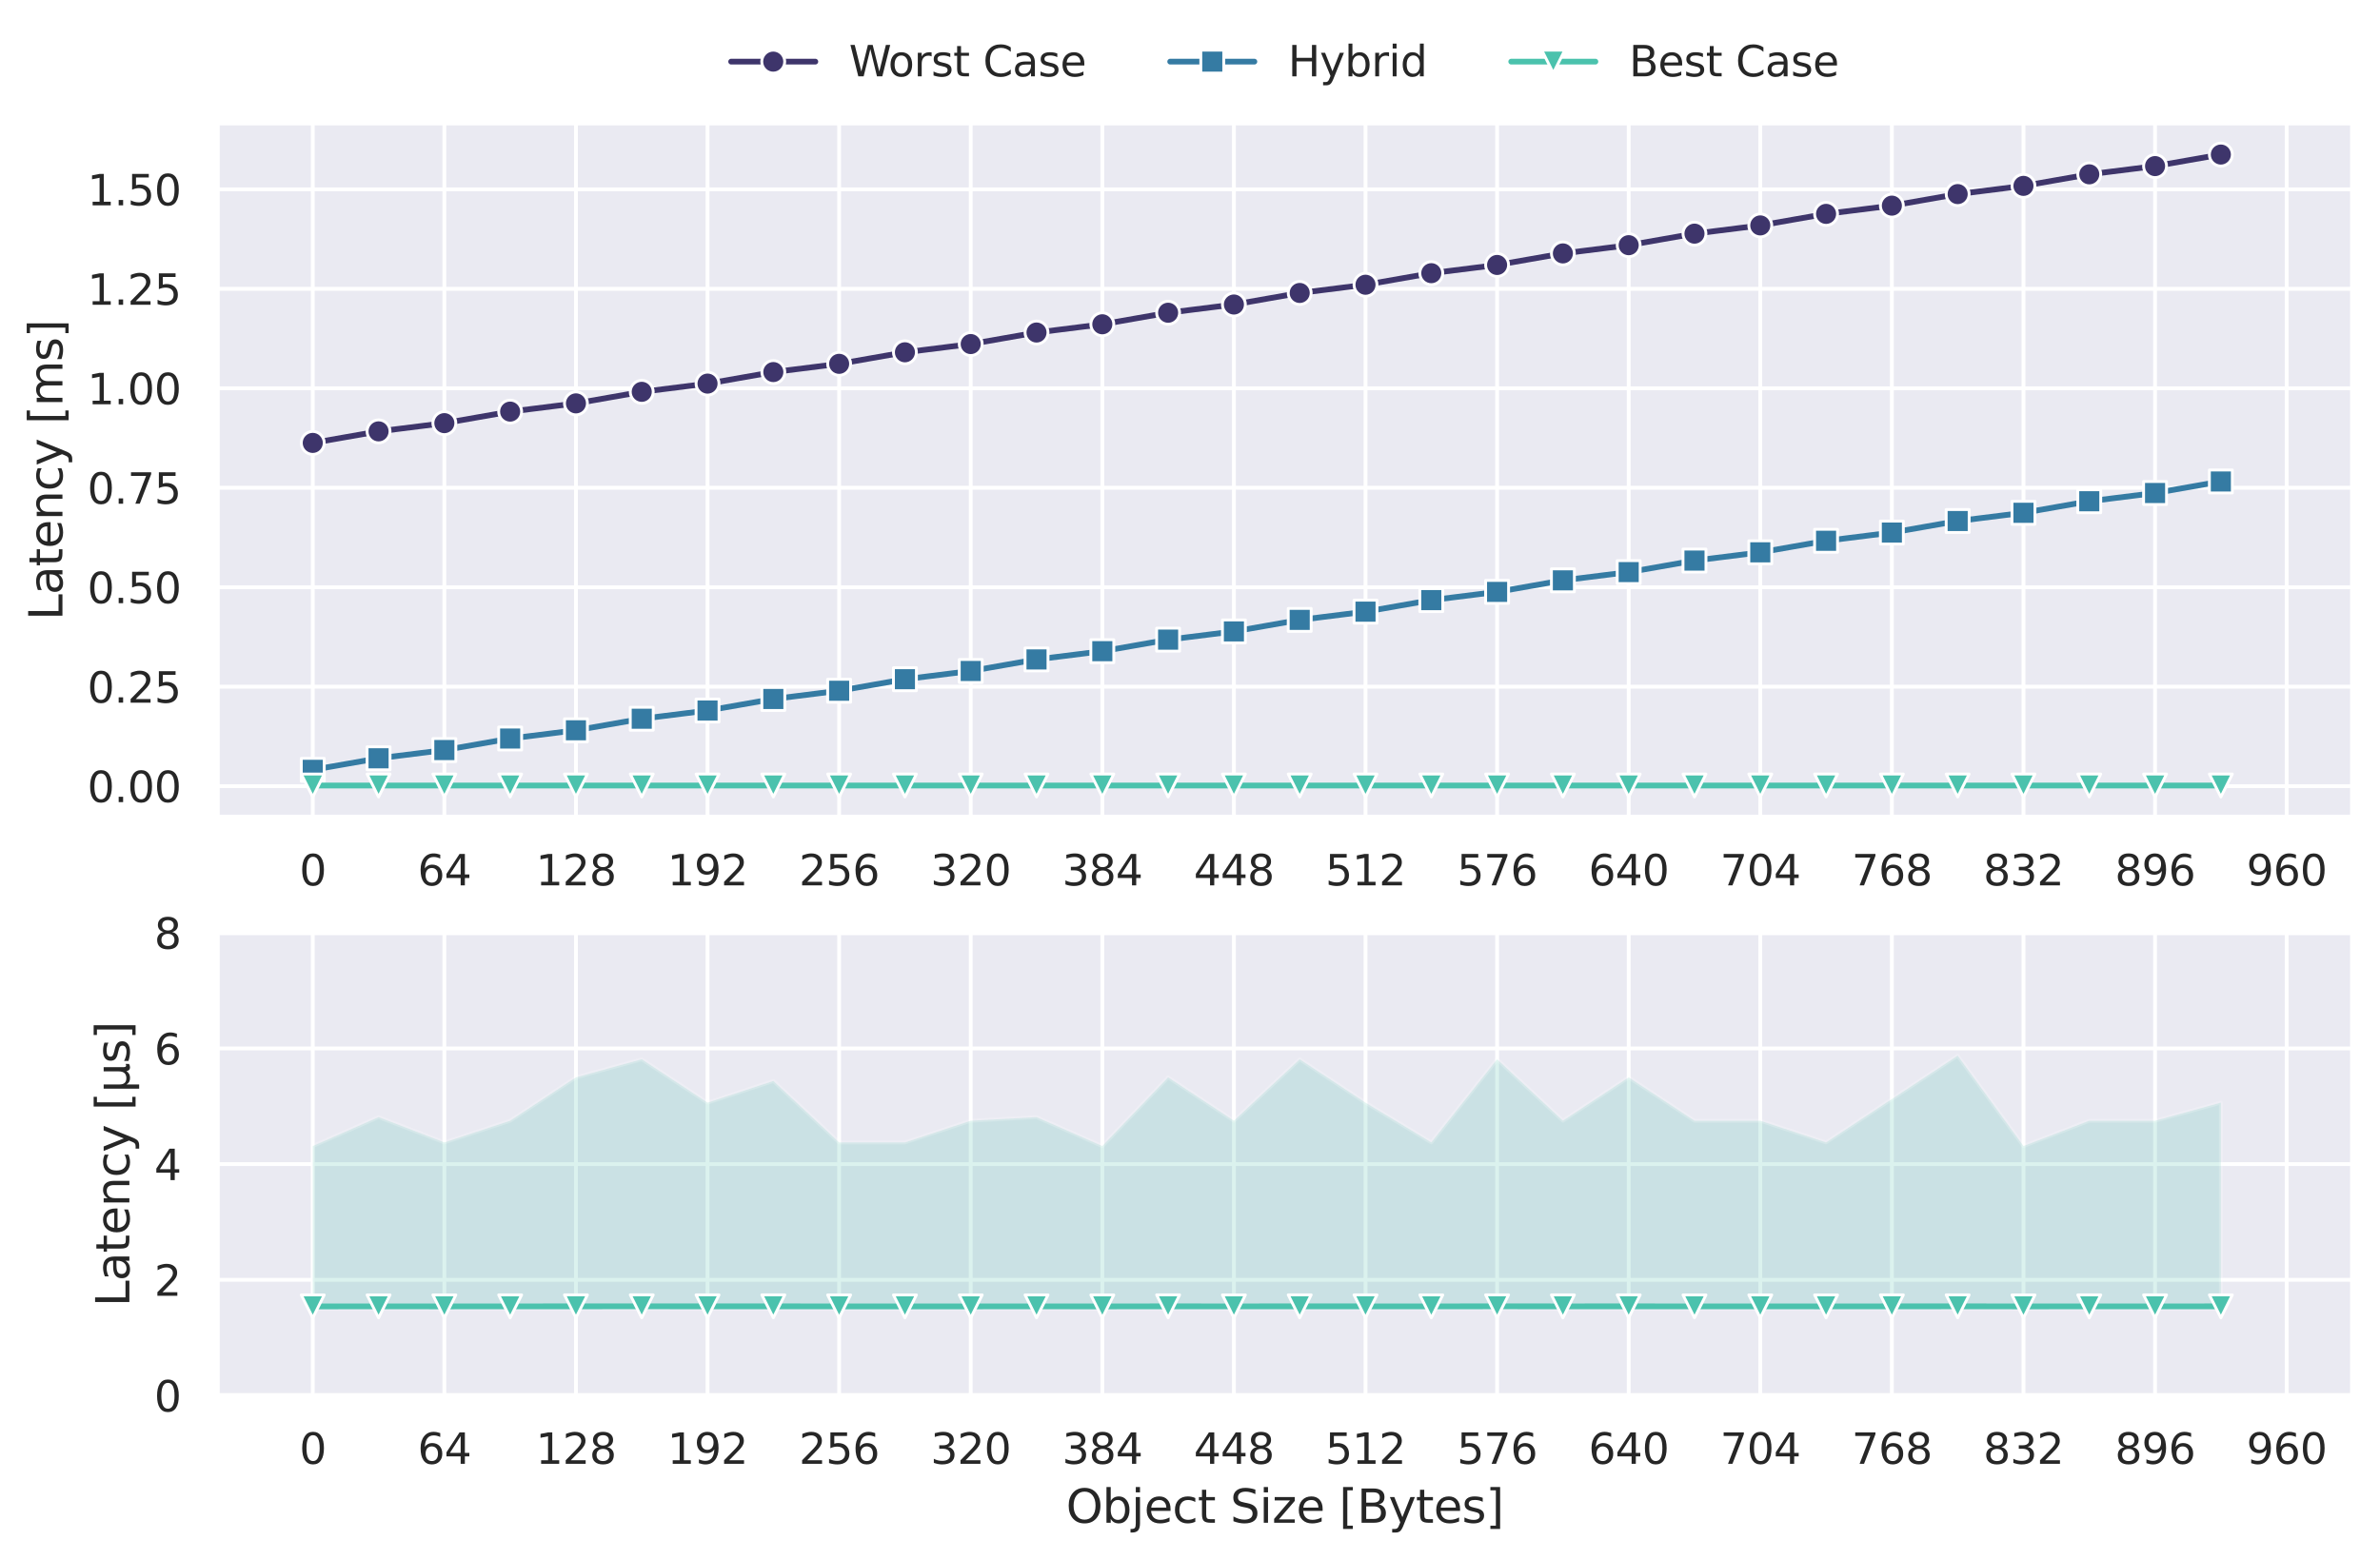 <?xml version="1.0" encoding="utf-8" standalone="no"?>
<!DOCTYPE svg PUBLIC "-//W3C//DTD SVG 1.1//EN"
  "http://www.w3.org/Graphics/SVG/1.1/DTD/svg11.dtd">
<svg xmlns:xlink="http://www.w3.org/1999/xlink" width="622.006pt" height="407.746pt" viewBox="0 0 622.006 407.746" xmlns="http://www.w3.org/2000/svg" version="1.1">
 <defs>
  <style type="text/css">*{stroke-linejoin: round; stroke-linecap: butt}</style>
 </defs>
 <g id="figure_1">
  <g id="patch_1">
   <path d="M 0 407.746 
L 622.006 407.746 
L 622.006 0 
L 0 0 
z
" style="fill: #ffffff"/>
  </g>
  <g id="axes_1">
   <g id="patch_2">
    <path d="M 56.806 213.586 
L 614.806 213.586 
L 614.806 32.146 
L 56.806 32.146 
z
" style="fill: #eaeaf2"/>
   </g>
   <g id="matplotlib.axis_1">
    <g id="xtick_1">
     <g id="line2d_1">
      <path d="M 81.74 213.586 
L 81.74 32.146 
" clip-path="url(#p715eb78ffc)" style="fill: none; stroke: #ffffff; stroke-linecap: round"/>
     </g>
     <g id="text_1">
      <!-- 0 -->
      <g style="fill: #262626" transform="translate(78.24 231.444) scale(0.11 -0.11)">
       <defs>
        <path id="DejaVuSans-30" d="M 2034 4250 
Q 1547 4250 1301 3770 
Q 1056 3291 1056 2328 
Q 1056 1369 1301 889 
Q 1547 409 2034 409 
Q 2525 409 2770 889 
Q 3016 1369 3016 2328 
Q 3016 3291 2770 3770 
Q 2525 4250 2034 4250 
z
M 2034 4750 
Q 2819 4750 3233 4129 
Q 3647 3509 3647 2328 
Q 3647 1150 3233 529 
Q 2819 -91 2034 -91 
Q 1250 -91 836 529 
Q 422 1150 422 2328 
Q 422 3509 836 4129 
Q 1250 4750 2034 4750 
z
" transform="scale(0.016)"/>
       </defs>
       <use xlink:href="#DejaVuSans-30"/>
      </g>
     </g>
    </g>
    <g id="xtick_2">
     <g id="line2d_2">
      <path d="M 116.131 213.586 
L 116.131 32.146 
" clip-path="url(#p715eb78ffc)" style="fill: none; stroke: #ffffff; stroke-linecap: round"/>
     </g>
     <g id="text_2">
      <!-- 64 -->
      <g style="fill: #262626" transform="translate(109.132 231.444) scale(0.11 -0.11)">
       <defs>
        <path id="DejaVuSans-36" d="M 2113 2584 
Q 1688 2584 1439 2293 
Q 1191 2003 1191 1497 
Q 1191 994 1439 701 
Q 1688 409 2113 409 
Q 2538 409 2786 701 
Q 3034 994 3034 1497 
Q 3034 2003 2786 2293 
Q 2538 2584 2113 2584 
z
M 3366 4563 
L 3366 3988 
Q 3128 4100 2886 4159 
Q 2644 4219 2406 4219 
Q 1781 4219 1451 3797 
Q 1122 3375 1075 2522 
Q 1259 2794 1537 2939 
Q 1816 3084 2150 3084 
Q 2853 3084 3261 2657 
Q 3669 2231 3669 1497 
Q 3669 778 3244 343 
Q 2819 -91 2113 -91 
Q 1303 -91 875 529 
Q 447 1150 447 2328 
Q 447 3434 972 4092 
Q 1497 4750 2381 4750 
Q 2619 4750 2861 4703 
Q 3103 4656 3366 4563 
z
" transform="scale(0.016)"/>
        <path id="DejaVuSans-34" d="M 2419 4116 
L 825 1625 
L 2419 1625 
L 2419 4116 
z
M 2253 4666 
L 3047 4666 
L 3047 1625 
L 3713 1625 
L 3713 1100 
L 3047 1100 
L 3047 0 
L 2419 0 
L 2419 1100 
L 313 1100 
L 313 1709 
L 2253 4666 
z
" transform="scale(0.016)"/>
       </defs>
       <use xlink:href="#DejaVuSans-36"/>
       <use xlink:href="#DejaVuSans-34" x="63.623"/>
      </g>
     </g>
    </g>
    <g id="xtick_3">
     <g id="line2d_3">
      <path d="M 150.522 213.586 
L 150.522 32.146 
" clip-path="url(#p715eb78ffc)" style="fill: none; stroke: #ffffff; stroke-linecap: round"/>
     </g>
     <g id="text_3">
      <!-- 128 -->
      <g style="fill: #262626" transform="translate(140.024 231.444) scale(0.11 -0.11)">
       <defs>
        <path id="DejaVuSans-31" d="M 794 531 
L 1825 531 
L 1825 4091 
L 703 3866 
L 703 4441 
L 1819 4666 
L 2450 4666 
L 2450 531 
L 3481 531 
L 3481 0 
L 794 0 
L 794 531 
z
" transform="scale(0.016)"/>
        <path id="DejaVuSans-32" d="M 1228 531 
L 3431 531 
L 3431 0 
L 469 0 
L 469 531 
Q 828 903 1448 1529 
Q 2069 2156 2228 2338 
Q 2531 2678 2651 2914 
Q 2772 3150 2772 3378 
Q 2772 3750 2511 3984 
Q 2250 4219 1831 4219 
Q 1534 4219 1204 4116 
Q 875 4013 500 3803 
L 500 4441 
Q 881 4594 1212 4672 
Q 1544 4750 1819 4750 
Q 2544 4750 2975 4387 
Q 3406 4025 3406 3419 
Q 3406 3131 3298 2873 
Q 3191 2616 2906 2266 
Q 2828 2175 2409 1742 
Q 1991 1309 1228 531 
z
" transform="scale(0.016)"/>
        <path id="DejaVuSans-38" d="M 2034 2216 
Q 1584 2216 1326 1975 
Q 1069 1734 1069 1313 
Q 1069 891 1326 650 
Q 1584 409 2034 409 
Q 2484 409 2743 651 
Q 3003 894 3003 1313 
Q 3003 1734 2745 1975 
Q 2488 2216 2034 2216 
z
M 1403 2484 
Q 997 2584 770 2862 
Q 544 3141 544 3541 
Q 544 4100 942 4425 
Q 1341 4750 2034 4750 
Q 2731 4750 3128 4425 
Q 3525 4100 3525 3541 
Q 3525 3141 3298 2862 
Q 3072 2584 2669 2484 
Q 3125 2378 3379 2068 
Q 3634 1759 3634 1313 
Q 3634 634 3220 271 
Q 2806 -91 2034 -91 
Q 1263 -91 848 271 
Q 434 634 434 1313 
Q 434 1759 690 2068 
Q 947 2378 1403 2484 
z
M 1172 3481 
Q 1172 3119 1398 2916 
Q 1625 2713 2034 2713 
Q 2441 2713 2670 2916 
Q 2900 3119 2900 3481 
Q 2900 3844 2670 4047 
Q 2441 4250 2034 4250 
Q 1625 4250 1398 4047 
Q 1172 3844 1172 3481 
z
" transform="scale(0.016)"/>
       </defs>
       <use xlink:href="#DejaVuSans-31"/>
       <use xlink:href="#DejaVuSans-32" x="63.623"/>
       <use xlink:href="#DejaVuSans-38" x="127.246"/>
      </g>
     </g>
    </g>
    <g id="xtick_4">
     <g id="line2d_4">
      <path d="M 184.914 213.586 
L 184.914 32.146 
" clip-path="url(#p715eb78ffc)" style="fill: none; stroke: #ffffff; stroke-linecap: round"/>
     </g>
     <g id="text_4">
      <!-- 192 -->
      <g style="fill: #262626" transform="translate(174.416 231.444) scale(0.11 -0.11)">
       <defs>
        <path id="DejaVuSans-39" d="M 703 97 
L 703 672 
Q 941 559 1184 500 
Q 1428 441 1663 441 
Q 2288 441 2617 861 
Q 2947 1281 2994 2138 
Q 2813 1869 2534 1725 
Q 2256 1581 1919 1581 
Q 1219 1581 811 2004 
Q 403 2428 403 3163 
Q 403 3881 828 4315 
Q 1253 4750 1959 4750 
Q 2769 4750 3195 4129 
Q 3622 3509 3622 2328 
Q 3622 1225 3098 567 
Q 2575 -91 1691 -91 
Q 1453 -91 1209 -44 
Q 966 3 703 97 
z
M 1959 2075 
Q 2384 2075 2632 2365 
Q 2881 2656 2881 3163 
Q 2881 3666 2632 3958 
Q 2384 4250 1959 4250 
Q 1534 4250 1286 3958 
Q 1038 3666 1038 3163 
Q 1038 2656 1286 2365 
Q 1534 2075 1959 2075 
z
" transform="scale(0.016)"/>
       </defs>
       <use xlink:href="#DejaVuSans-31"/>
       <use xlink:href="#DejaVuSans-39" x="63.623"/>
       <use xlink:href="#DejaVuSans-32" x="127.246"/>
      </g>
     </g>
    </g>
    <g id="xtick_5">
     <g id="line2d_5">
      <path d="M 219.305 213.586 
L 219.305 32.146 
" clip-path="url(#p715eb78ffc)" style="fill: none; stroke: #ffffff; stroke-linecap: round"/>
     </g>
     <g id="text_5">
      <!-- 256 -->
      <g style="fill: #262626" transform="translate(208.807 231.444) scale(0.11 -0.11)">
       <defs>
        <path id="DejaVuSans-35" d="M 691 4666 
L 3169 4666 
L 3169 4134 
L 1269 4134 
L 1269 2991 
Q 1406 3038 1543 3061 
Q 1681 3084 1819 3084 
Q 2600 3084 3056 2656 
Q 3513 2228 3513 1497 
Q 3513 744 3044 326 
Q 2575 -91 1722 -91 
Q 1428 -91 1123 -41 
Q 819 9 494 109 
L 494 744 
Q 775 591 1075 516 
Q 1375 441 1709 441 
Q 2250 441 2565 725 
Q 2881 1009 2881 1497 
Q 2881 1984 2565 2268 
Q 2250 2553 1709 2553 
Q 1456 2553 1204 2497 
Q 953 2441 691 2322 
L 691 4666 
z
" transform="scale(0.016)"/>
       </defs>
       <use xlink:href="#DejaVuSans-32"/>
       <use xlink:href="#DejaVuSans-35" x="63.623"/>
       <use xlink:href="#DejaVuSans-36" x="127.246"/>
      </g>
     </g>
    </g>
    <g id="xtick_6">
     <g id="line2d_6">
      <path d="M 253.697 213.586 
L 253.697 32.146 
" clip-path="url(#p715eb78ffc)" style="fill: none; stroke: #ffffff; stroke-linecap: round"/>
     </g>
     <g id="text_6">
      <!-- 320 -->
      <g style="fill: #262626" transform="translate(243.198 231.444) scale(0.11 -0.11)">
       <defs>
        <path id="DejaVuSans-33" d="M 2597 2516 
Q 3050 2419 3304 2112 
Q 3559 1806 3559 1356 
Q 3559 666 3084 287 
Q 2609 -91 1734 -91 
Q 1441 -91 1130 -33 
Q 819 25 488 141 
L 488 750 
Q 750 597 1062 519 
Q 1375 441 1716 441 
Q 2309 441 2620 675 
Q 2931 909 2931 1356 
Q 2931 1769 2642 2001 
Q 2353 2234 1838 2234 
L 1294 2234 
L 1294 2753 
L 1863 2753 
Q 2328 2753 2575 2939 
Q 2822 3125 2822 3475 
Q 2822 3834 2567 4026 
Q 2313 4219 1838 4219 
Q 1578 4219 1281 4162 
Q 984 4106 628 3988 
L 628 4550 
Q 988 4650 1302 4700 
Q 1616 4750 1894 4750 
Q 2613 4750 3031 4423 
Q 3450 4097 3450 3541 
Q 3450 3153 3228 2886 
Q 3006 2619 2597 2516 
z
" transform="scale(0.016)"/>
       </defs>
       <use xlink:href="#DejaVuSans-33"/>
       <use xlink:href="#DejaVuSans-32" x="63.623"/>
       <use xlink:href="#DejaVuSans-30" x="127.246"/>
      </g>
     </g>
    </g>
    <g id="xtick_7">
     <g id="line2d_7">
      <path d="M 288.088 213.586 
L 288.088 32.146 
" clip-path="url(#p715eb78ffc)" style="fill: none; stroke: #ffffff; stroke-linecap: round"/>
     </g>
     <g id="text_7">
      <!-- 384 -->
      <g style="fill: #262626" transform="translate(277.59 231.444) scale(0.11 -0.11)">
       <use xlink:href="#DejaVuSans-33"/>
       <use xlink:href="#DejaVuSans-38" x="63.623"/>
       <use xlink:href="#DejaVuSans-34" x="127.246"/>
      </g>
     </g>
    </g>
    <g id="xtick_8">
     <g id="line2d_8">
      <path d="M 322.479 213.586 
L 322.479 32.146 
" clip-path="url(#p715eb78ffc)" style="fill: none; stroke: #ffffff; stroke-linecap: round"/>
     </g>
     <g id="text_8">
      <!-- 448 -->
      <g style="fill: #262626" transform="translate(311.981 231.444) scale(0.11 -0.11)">
       <use xlink:href="#DejaVuSans-34"/>
       <use xlink:href="#DejaVuSans-34" x="63.623"/>
       <use xlink:href="#DejaVuSans-38" x="127.246"/>
      </g>
     </g>
    </g>
    <g id="xtick_9">
     <g id="line2d_9">
      <path d="M 356.871 213.586 
L 356.871 32.146 
" clip-path="url(#p715eb78ffc)" style="fill: none; stroke: #ffffff; stroke-linecap: round"/>
     </g>
     <g id="text_9">
      <!-- 512 -->
      <g style="fill: #262626" transform="translate(346.373 231.444) scale(0.11 -0.11)">
       <use xlink:href="#DejaVuSans-35"/>
       <use xlink:href="#DejaVuSans-31" x="63.623"/>
       <use xlink:href="#DejaVuSans-32" x="127.246"/>
      </g>
     </g>
    </g>
    <g id="xtick_10">
     <g id="line2d_10">
      <path d="M 391.262 213.586 
L 391.262 32.146 
" clip-path="url(#p715eb78ffc)" style="fill: none; stroke: #ffffff; stroke-linecap: round"/>
     </g>
     <g id="text_10">
      <!-- 576 -->
      <g style="fill: #262626" transform="translate(380.764 231.444) scale(0.11 -0.11)">
       <defs>
        <path id="DejaVuSans-37" d="M 525 4666 
L 3525 4666 
L 3525 4397 
L 1831 0 
L 1172 0 
L 2766 4134 
L 525 4134 
L 525 4666 
z
" transform="scale(0.016)"/>
       </defs>
       <use xlink:href="#DejaVuSans-35"/>
       <use xlink:href="#DejaVuSans-37" x="63.623"/>
       <use xlink:href="#DejaVuSans-36" x="127.246"/>
      </g>
     </g>
    </g>
    <g id="xtick_11">
     <g id="line2d_11">
      <path d="M 425.653 213.586 
L 425.653 32.146 
" clip-path="url(#p715eb78ffc)" style="fill: none; stroke: #ffffff; stroke-linecap: round"/>
     </g>
     <g id="text_11">
      <!-- 640 -->
      <g style="fill: #262626" transform="translate(415.155 231.444) scale(0.11 -0.11)">
       <use xlink:href="#DejaVuSans-36"/>
       <use xlink:href="#DejaVuSans-34" x="63.623"/>
       <use xlink:href="#DejaVuSans-30" x="127.246"/>
      </g>
     </g>
    </g>
    <g id="xtick_12">
     <g id="line2d_12">
      <path d="M 460.045 213.586 
L 460.045 32.146 
" clip-path="url(#p715eb78ffc)" style="fill: none; stroke: #ffffff; stroke-linecap: round"/>
     </g>
     <g id="text_12">
      <!-- 704 -->
      <g style="fill: #262626" transform="translate(449.547 231.444) scale(0.11 -0.11)">
       <use xlink:href="#DejaVuSans-37"/>
       <use xlink:href="#DejaVuSans-30" x="63.623"/>
       <use xlink:href="#DejaVuSans-34" x="127.246"/>
      </g>
     </g>
    </g>
    <g id="xtick_13">
     <g id="line2d_13">
      <path d="M 494.436 213.586 
L 494.436 32.146 
" clip-path="url(#p715eb78ffc)" style="fill: none; stroke: #ffffff; stroke-linecap: round"/>
     </g>
     <g id="text_13">
      <!-- 768 -->
      <g style="fill: #262626" transform="translate(483.938 231.444) scale(0.11 -0.11)">
       <use xlink:href="#DejaVuSans-37"/>
       <use xlink:href="#DejaVuSans-36" x="63.623"/>
       <use xlink:href="#DejaVuSans-38" x="127.246"/>
      </g>
     </g>
    </g>
    <g id="xtick_14">
     <g id="line2d_14">
      <path d="M 528.828 213.586 
L 528.828 32.146 
" clip-path="url(#p715eb78ffc)" style="fill: none; stroke: #ffffff; stroke-linecap: round"/>
     </g>
     <g id="text_14">
      <!-- 832 -->
      <g style="fill: #262626" transform="translate(518.329 231.444) scale(0.11 -0.11)">
       <use xlink:href="#DejaVuSans-38"/>
       <use xlink:href="#DejaVuSans-33" x="63.623"/>
       <use xlink:href="#DejaVuSans-32" x="127.246"/>
      </g>
     </g>
    </g>
    <g id="xtick_15">
     <g id="line2d_15">
      <path d="M 563.219 213.586 
L 563.219 32.146 
" clip-path="url(#p715eb78ffc)" style="fill: none; stroke: #ffffff; stroke-linecap: round"/>
     </g>
     <g id="text_15">
      <!-- 896 -->
      <g style="fill: #262626" transform="translate(552.721 231.444) scale(0.11 -0.11)">
       <use xlink:href="#DejaVuSans-38"/>
       <use xlink:href="#DejaVuSans-39" x="63.623"/>
       <use xlink:href="#DejaVuSans-36" x="127.246"/>
      </g>
     </g>
    </g>
    <g id="xtick_16">
     <g id="line2d_16">
      <path d="M 597.61 213.586 
L 597.61 32.146 
" clip-path="url(#p715eb78ffc)" style="fill: none; stroke: #ffffff; stroke-linecap: round"/>
     </g>
     <g id="text_16">
      <!-- 960 -->
      <g style="fill: #262626" transform="translate(587.112 231.444) scale(0.11 -0.11)">
       <use xlink:href="#DejaVuSans-39"/>
       <use xlink:href="#DejaVuSans-36" x="63.623"/>
       <use xlink:href="#DejaVuSans-30" x="127.246"/>
      </g>
     </g>
    </g>
    <g id="xtick_17"/>
    <g id="xtick_18"/>
    <g id="xtick_19"/>
    <g id="xtick_20"/>
    <g id="xtick_21"/>
    <g id="xtick_22"/>
    <g id="xtick_23"/>
    <g id="xtick_24"/>
    <g id="xtick_25"/>
    <g id="xtick_26"/>
    <g id="xtick_27"/>
    <g id="xtick_28"/>
    <g id="xtick_29"/>
    <g id="xtick_30"/>
    <g id="xtick_31"/>
    <g id="xtick_32"/>
   </g>
   <g id="matplotlib.axis_2">
    <g id="ytick_1">
     <g id="line2d_17">
      <path d="M 56.806 205.495 
L 614.806 205.495 
" clip-path="url(#p715eb78ffc)" style="fill: none; stroke: #ffffff; stroke-linecap: round"/>
     </g>
     <g id="text_17">
      <!-- 0.00 -->
      <g style="fill: #262626" transform="translate(22.814 209.674) scale(0.11 -0.11)">
       <defs>
        <path id="DejaVuSans-2e" d="M 684 794 
L 1344 794 
L 1344 0 
L 684 0 
L 684 794 
z
" transform="scale(0.016)"/>
       </defs>
       <use xlink:href="#DejaVuSans-30"/>
       <use xlink:href="#DejaVuSans-2e" x="63.623"/>
       <use xlink:href="#DejaVuSans-30" x="95.41"/>
       <use xlink:href="#DejaVuSans-30" x="159.033"/>
      </g>
     </g>
    </g>
    <g id="ytick_2">
     <g id="line2d_18">
      <path d="M 56.806 179.494 
L 614.806 179.494 
" clip-path="url(#p715eb78ffc)" style="fill: none; stroke: #ffffff; stroke-linecap: round"/>
     </g>
     <g id="text_18">
      <!-- 0.25 -->
      <g style="fill: #262626" transform="translate(22.814 183.674) scale(0.11 -0.11)">
       <use xlink:href="#DejaVuSans-30"/>
       <use xlink:href="#DejaVuSans-2e" x="63.623"/>
       <use xlink:href="#DejaVuSans-32" x="95.41"/>
       <use xlink:href="#DejaVuSans-35" x="159.033"/>
      </g>
     </g>
    </g>
    <g id="ytick_3">
     <g id="line2d_19">
      <path d="M 56.806 153.494 
L 614.806 153.494 
" clip-path="url(#p715eb78ffc)" style="fill: none; stroke: #ffffff; stroke-linecap: round"/>
     </g>
     <g id="text_19">
      <!-- 0.50 -->
      <g style="fill: #262626" transform="translate(22.814 157.673) scale(0.11 -0.11)">
       <use xlink:href="#DejaVuSans-30"/>
       <use xlink:href="#DejaVuSans-2e" x="63.623"/>
       <use xlink:href="#DejaVuSans-35" x="95.41"/>
       <use xlink:href="#DejaVuSans-30" x="159.033"/>
      </g>
     </g>
    </g>
    <g id="ytick_4">
     <g id="line2d_20">
      <path d="M 56.806 127.494 
L 614.806 127.494 
" clip-path="url(#p715eb78ffc)" style="fill: none; stroke: #ffffff; stroke-linecap: round"/>
     </g>
     <g id="text_20">
      <!-- 0.75 -->
      <g style="fill: #262626" transform="translate(22.814 131.673) scale(0.11 -0.11)">
       <use xlink:href="#DejaVuSans-30"/>
       <use xlink:href="#DejaVuSans-2e" x="63.623"/>
       <use xlink:href="#DejaVuSans-37" x="95.41"/>
       <use xlink:href="#DejaVuSans-35" x="159.033"/>
      </g>
     </g>
    </g>
    <g id="ytick_5">
     <g id="line2d_21">
      <path d="M 56.806 101.494 
L 614.806 101.494 
" clip-path="url(#p715eb78ffc)" style="fill: none; stroke: #ffffff; stroke-linecap: round"/>
     </g>
     <g id="text_21">
      <!-- 1.00 -->
      <g style="fill: #262626" transform="translate(22.814 105.673) scale(0.11 -0.11)">
       <use xlink:href="#DejaVuSans-31"/>
       <use xlink:href="#DejaVuSans-2e" x="63.623"/>
       <use xlink:href="#DejaVuSans-30" x="95.41"/>
       <use xlink:href="#DejaVuSans-30" x="159.033"/>
      </g>
     </g>
    </g>
    <g id="ytick_6">
     <g id="line2d_22">
      <path d="M 56.806 75.494 
L 614.806 75.494 
" clip-path="url(#p715eb78ffc)" style="fill: none; stroke: #ffffff; stroke-linecap: round"/>
     </g>
     <g id="text_22">
      <!-- 1.25 -->
      <g style="fill: #262626" transform="translate(22.814 79.673) scale(0.11 -0.11)">
       <use xlink:href="#DejaVuSans-31"/>
       <use xlink:href="#DejaVuSans-2e" x="63.623"/>
       <use xlink:href="#DejaVuSans-32" x="95.41"/>
       <use xlink:href="#DejaVuSans-35" x="159.033"/>
      </g>
     </g>
    </g>
    <g id="ytick_7">
     <g id="line2d_23">
      <path d="M 56.806 49.493 
L 614.806 49.493 
" clip-path="url(#p715eb78ffc)" style="fill: none; stroke: #ffffff; stroke-linecap: round"/>
     </g>
     <g id="text_23">
      <!-- 1.50 -->
      <g style="fill: #262626" transform="translate(22.814 53.672) scale(0.11 -0.11)">
       <use xlink:href="#DejaVuSans-31"/>
       <use xlink:href="#DejaVuSans-2e" x="63.623"/>
       <use xlink:href="#DejaVuSans-35" x="95.41"/>
       <use xlink:href="#DejaVuSans-30" x="159.033"/>
      </g>
     </g>
    </g>
    <g id="text_24">
     <!-- Latency [ms] -->
     <g style="fill: #262626" transform="translate(16.318 162.142) rotate(-90) scale(0.12 -0.12)">
      <defs>
       <path id="DejaVuSans-4c" d="M 628 4666 
L 1259 4666 
L 1259 531 
L 3531 531 
L 3531 0 
L 628 0 
L 628 4666 
z
" transform="scale(0.016)"/>
       <path id="DejaVuSans-61" d="M 2194 1759 
Q 1497 1759 1228 1600 
Q 959 1441 959 1056 
Q 959 750 1161 570 
Q 1363 391 1709 391 
Q 2188 391 2477 730 
Q 2766 1069 2766 1631 
L 2766 1759 
L 2194 1759 
z
M 3341 1997 
L 3341 0 
L 2766 0 
L 2766 531 
Q 2569 213 2275 61 
Q 1981 -91 1556 -91 
Q 1019 -91 701 211 
Q 384 513 384 1019 
Q 384 1609 779 1909 
Q 1175 2209 1959 2209 
L 2766 2209 
L 2766 2266 
Q 2766 2663 2505 2880 
Q 2244 3097 1772 3097 
Q 1472 3097 1187 3025 
Q 903 2953 641 2809 
L 641 3341 
Q 956 3463 1253 3523 
Q 1550 3584 1831 3584 
Q 2591 3584 2966 3190 
Q 3341 2797 3341 1997 
z
" transform="scale(0.016)"/>
       <path id="DejaVuSans-74" d="M 1172 4494 
L 1172 3500 
L 2356 3500 
L 2356 3053 
L 1172 3053 
L 1172 1153 
Q 1172 725 1289 603 
Q 1406 481 1766 481 
L 2356 481 
L 2356 0 
L 1766 0 
Q 1100 0 847 248 
Q 594 497 594 1153 
L 594 3053 
L 172 3053 
L 172 3500 
L 594 3500 
L 594 4494 
L 1172 4494 
z
" transform="scale(0.016)"/>
       <path id="DejaVuSans-65" d="M 3597 1894 
L 3597 1613 
L 953 1613 
Q 991 1019 1311 708 
Q 1631 397 2203 397 
Q 2534 397 2845 478 
Q 3156 559 3463 722 
L 3463 178 
Q 3153 47 2828 -22 
Q 2503 -91 2169 -91 
Q 1331 -91 842 396 
Q 353 884 353 1716 
Q 353 2575 817 3079 
Q 1281 3584 2069 3584 
Q 2775 3584 3186 3129 
Q 3597 2675 3597 1894 
z
M 3022 2063 
Q 3016 2534 2758 2815 
Q 2500 3097 2075 3097 
Q 1594 3097 1305 2825 
Q 1016 2553 972 2059 
L 3022 2063 
z
" transform="scale(0.016)"/>
       <path id="DejaVuSans-6e" d="M 3513 2113 
L 3513 0 
L 2938 0 
L 2938 2094 
Q 2938 2591 2744 2837 
Q 2550 3084 2163 3084 
Q 1697 3084 1428 2787 
Q 1159 2491 1159 1978 
L 1159 0 
L 581 0 
L 581 3500 
L 1159 3500 
L 1159 2956 
Q 1366 3272 1645 3428 
Q 1925 3584 2291 3584 
Q 2894 3584 3203 3211 
Q 3513 2838 3513 2113 
z
" transform="scale(0.016)"/>
       <path id="DejaVuSans-63" d="M 3122 3366 
L 3122 2828 
Q 2878 2963 2633 3030 
Q 2388 3097 2138 3097 
Q 1578 3097 1268 2742 
Q 959 2388 959 1747 
Q 959 1106 1268 751 
Q 1578 397 2138 397 
Q 2388 397 2633 464 
Q 2878 531 3122 666 
L 3122 134 
Q 2881 22 2623 -34 
Q 2366 -91 2075 -91 
Q 1284 -91 818 406 
Q 353 903 353 1747 
Q 353 2603 823 3093 
Q 1294 3584 2113 3584 
Q 2378 3584 2631 3529 
Q 2884 3475 3122 3366 
z
" transform="scale(0.016)"/>
       <path id="DejaVuSans-79" d="M 2059 -325 
Q 1816 -950 1584 -1140 
Q 1353 -1331 966 -1331 
L 506 -1331 
L 506 -850 
L 844 -850 
Q 1081 -850 1212 -737 
Q 1344 -625 1503 -206 
L 1606 56 
L 191 3500 
L 800 3500 
L 1894 763 
L 2988 3500 
L 3597 3500 
L 2059 -325 
z
" transform="scale(0.016)"/>
       <path id="DejaVuSans-20" transform="scale(0.016)"/>
       <path id="DejaVuSans-5b" d="M 550 4863 
L 1875 4863 
L 1875 4416 
L 1125 4416 
L 1125 -397 
L 1875 -397 
L 1875 -844 
L 550 -844 
L 550 4863 
z
" transform="scale(0.016)"/>
       <path id="DejaVuSans-6d" d="M 3328 2828 
Q 3544 3216 3844 3400 
Q 4144 3584 4550 3584 
Q 5097 3584 5394 3201 
Q 5691 2819 5691 2113 
L 5691 0 
L 5113 0 
L 5113 2094 
Q 5113 2597 4934 2840 
Q 4756 3084 4391 3084 
Q 3944 3084 3684 2787 
Q 3425 2491 3425 1978 
L 3425 0 
L 2847 0 
L 2847 2094 
Q 2847 2600 2669 2842 
Q 2491 3084 2119 3084 
Q 1678 3084 1418 2786 
Q 1159 2488 1159 1978 
L 1159 0 
L 581 0 
L 581 3500 
L 1159 3500 
L 1159 2956 
Q 1356 3278 1631 3431 
Q 1906 3584 2284 3584 
Q 2666 3584 2933 3390 
Q 3200 3197 3328 2828 
z
" transform="scale(0.016)"/>
       <path id="DejaVuSans-73" d="M 2834 3397 
L 2834 2853 
Q 2591 2978 2328 3040 
Q 2066 3103 1784 3103 
Q 1356 3103 1142 2972 
Q 928 2841 928 2578 
Q 928 2378 1081 2264 
Q 1234 2150 1697 2047 
L 1894 2003 
Q 2506 1872 2764 1633 
Q 3022 1394 3022 966 
Q 3022 478 2636 193 
Q 2250 -91 1575 -91 
Q 1294 -91 989 -36 
Q 684 19 347 128 
L 347 722 
Q 666 556 975 473 
Q 1284 391 1588 391 
Q 1994 391 2212 530 
Q 2431 669 2431 922 
Q 2431 1156 2273 1281 
Q 2116 1406 1581 1522 
L 1381 1569 
Q 847 1681 609 1914 
Q 372 2147 372 2553 
Q 372 3047 722 3315 
Q 1072 3584 1716 3584 
Q 2034 3584 2315 3537 
Q 2597 3491 2834 3397 
z
" transform="scale(0.016)"/>
       <path id="DejaVuSans-5d" d="M 1947 4863 
L 1947 -844 
L 622 -844 
L 622 -397 
L 1369 -397 
L 1369 4416 
L 622 4416 
L 622 4863 
L 1947 4863 
z
" transform="scale(0.016)"/>
      </defs>
      <use xlink:href="#DejaVuSans-4c"/>
      <use xlink:href="#DejaVuSans-61" x="55.713"/>
      <use xlink:href="#DejaVuSans-74" x="116.992"/>
      <use xlink:href="#DejaVuSans-65" x="156.201"/>
      <use xlink:href="#DejaVuSans-6e" x="217.725"/>
      <use xlink:href="#DejaVuSans-63" x="281.104"/>
      <use xlink:href="#DejaVuSans-79" x="336.084"/>
      <use xlink:href="#DejaVuSans-20" x="395.264"/>
      <use xlink:href="#DejaVuSans-5b" x="427.051"/>
      <use xlink:href="#DejaVuSans-6d" x="466.064"/>
      <use xlink:href="#DejaVuSans-73" x="563.477"/>
      <use xlink:href="#DejaVuSans-5d" x="615.576"/>
     </g>
    </g>
   </g>
   <g id="PolyCollection_1"/>
   <g id="PolyCollection_2">
    <defs>
     <path id="mf0925b0c71" d="M 81.74 -291.971 
L 81.74 -291.965 
L 98.935 -294.981 
L 116.131 -297.132 
L 133.327 -300.148 
L 150.522 -302.3 
L 167.718 -305.316 
L 184.914 -307.467 
L 202.109 -310.483 
L 219.305 -312.635 
L 236.501 -315.651 
L 253.697 -317.809 
L 270.892 -320.825 
L 288.088 -322.977 
L 305.284 -325.993 
L 322.479 -328.144 
L 339.675 -331.167 
L 356.871 -333.312 
L 374.066 -336.334 
L 391.262 -338.486 
L 408.458 -341.502 
L 425.653 -343.653 
L 442.849 -346.669 
L 460.045 -348.821 
L 477.24 -351.837 
L 494.436 -353.988 
L 511.632 -357.004 
L 528.828 -359.156 
L 546.023 -362.172 
L 563.219 -364.323 
L 580.415 -367.339 
L 580.415 -367.352 
L 580.415 -367.352 
L 563.219 -364.33 
L 546.023 -362.178 
L 528.828 -359.162 
L 511.632 -357.011 
L 494.436 -353.995 
L 477.24 -351.843 
L 460.045 -348.821 
L 442.849 -346.676 
L 425.653 -343.653 
L 408.458 -341.508 
L 391.262 -338.486 
L 374.066 -336.334 
L 356.871 -333.318 
L 339.675 -331.167 
L 322.479 -328.151 
L 305.284 -325.999 
L 288.088 -322.983 
L 270.892 -320.825 
L 253.697 -317.809 
L 236.501 -315.657 
L 219.305 -312.641 
L 202.109 -310.49 
L 184.914 -307.474 
L 167.718 -305.322 
L 150.522 -302.306 
L 133.327 -300.155 
L 116.131 -297.139 
L 98.935 -294.987 
L 81.74 -291.971 
z
" style="stroke: #ffffff; stroke-opacity: 0.2"/>
    </defs>
    <g clip-path="url(#p715eb78ffc)">
     <use xlink:href="#mf0925b0c71" x="0" y="407.746" style="fill: #3e356b; fill-opacity: 0.2; stroke: #ffffff; stroke-opacity: 0.2"/>
    </g>
   </g>
   <g id="PolyCollection_3"/>
   <g id="PolyCollection_4">
    <defs>
     <path id="m6649d18aad" d="M 81.74 -207.549 
L 81.74 -206.508 
L 98.935 -209.525 
L 116.131 -211.676 
L 133.327 -214.692 
L 150.522 -216.844 
L 167.718 -219.86 
L 184.914 -222.011 
L 202.109 -225.027 
L 219.305 -227.179 
L 236.501 -230.195 
L 253.697 -232.346 
L 270.892 -235.362 
L 288.088 -237.52 
L 305.284 -240.536 
L 322.479 -242.688 
L 339.675 -245.704 
L 356.871 -247.855 
L 374.066 -250.871 
L 391.262 -253.023 
L 408.458 -256.039 
L 425.653 -258.19 
L 442.849 -261.206 
L 460.045 -263.364 
L 477.24 -266.381 
L 494.436 -268.532 
L 511.632 -271.548 
L 528.828 -273.7 
L 546.023 -276.716 
L 563.219 -278.867 
L 580.415 -281.883 
L 580.415 -281.89 
L 580.415 -281.89 
L 563.219 -278.874 
L 546.023 -276.722 
L 528.828 -273.706 
L 511.632 -271.555 
L 494.436 -268.539 
L 477.24 -266.387 
L 460.045 -263.364 
L 442.849 -261.219 
L 425.653 -258.574 
L 408.458 -256.045 
L 391.262 -253.029 
L 374.066 -251.261 
L 356.871 -248.167 
L 339.675 -245.71 
L 322.479 -242.694 
L 305.284 -240.543 
L 288.088 -237.735 
L 270.892 -235.375 
L 253.697 -232.353 
L 236.501 -230.201 
L 219.305 -227.185 
L 202.109 -225.034 
L 184.914 -222.018 
L 167.718 -219.866 
L 150.522 -216.85 
L 133.327 -214.699 
L 116.131 -212.209 
L 98.935 -209.531 
L 81.74 -207.549 
z
" style="stroke: #ffffff; stroke-opacity: 0.2"/>
    </defs>
    <g clip-path="url(#p715eb78ffc)">
     <use xlink:href="#m6649d18aad" x="0" y="407.746" style="fill: #357ba3; fill-opacity: 0.2; stroke: #ffffff; stroke-opacity: 0.2"/>
    </g>
   </g>
   <g id="PolyCollection_5"/>
   <g id="PolyCollection_6">
    <defs>
     <path id="m5ba13f0738" d="M 81.74 -202.699 
L 81.74 -202.407 
L 98.935 -202.407 
L 116.131 -202.407 
L 133.327 -202.407 
L 150.522 -202.407 
L 167.718 -202.407 
L 184.914 -202.407 
L 202.109 -202.407 
L 219.305 -202.407 
L 236.501 -202.407 
L 253.697 -202.407 
L 270.892 -202.407 
L 288.088 -202.407 
L 305.284 -202.407 
L 322.479 -202.407 
L 339.675 -202.407 
L 356.871 -202.407 
L 374.066 -202.407 
L 391.262 -202.407 
L 408.458 -202.407 
L 425.653 -202.407 
L 442.849 -202.407 
L 460.045 -202.407 
L 477.24 -202.407 
L 494.436 -202.407 
L 511.632 -202.407 
L 528.828 -202.407 
L 546.023 -202.407 
L 563.219 -202.407 
L 580.415 -202.407 
L 580.415 -202.777 
L 580.415 -202.777 
L 563.219 -202.745 
L 546.023 -202.745 
L 528.828 -202.699 
L 511.632 -202.862 
L 494.436 -202.784 
L 477.24 -202.706 
L 460.045 -202.745 
L 442.849 -202.745 
L 425.653 -202.823 
L 408.458 -202.745 
L 391.262 -202.855 
L 374.066 -202.706 
L 356.871 -202.777 
L 339.675 -202.855 
L 322.479 -202.745 
L 305.284 -202.823 
L 288.088 -202.699 
L 270.892 -202.751 
L 253.697 -202.745 
L 236.501 -202.706 
L 219.305 -202.706 
L 202.109 -202.816 
L 184.914 -202.777 
L 167.718 -202.855 
L 150.522 -202.823 
L 133.327 -202.745 
L 116.131 -202.706 
L 98.935 -202.751 
L 81.74 -202.699 
z
" style="stroke: #ffffff; stroke-opacity: 0.2"/>
    </defs>
    <g clip-path="url(#p715eb78ffc)">
     <use xlink:href="#m5ba13f0738" x="0" y="407.746" style="fill: #4bc2ad; fill-opacity: 0.2; stroke: #ffffff; stroke-opacity: 0.2"/>
    </g>
   </g>
   <g id="line2d_24">
    <path d="M 81.74 115.777 
L 98.935 112.761 
L 116.131 110.61 
L 133.327 107.595 
L 150.522 105.443 
L 167.718 102.424 
L 184.914 100.275 
L 202.109 97.258 
L 219.305 95.105 
L 236.501 92.09 
L 253.697 89.937 
L 270.892 86.921 
L 288.088 84.767 
L 305.284 81.75 
L 322.479 79.6 
L 339.675 76.579 
L 356.871 74.432 
L 374.066 71.411 
L 391.262 69.26 
L 408.458 66.242 
L 425.653 64.092 
L 442.849 61.075 
L 460.045 58.925 
L 477.24 55.908 
L 494.436 53.754 
L 511.632 50.736 
L 528.828 48.587 
L 546.023 45.569 
L 563.219 43.418 
L 580.415 40.4 
" clip-path="url(#p715eb78ffc)" style="fill: none; stroke: #3e356b; stroke-width: 1.5; stroke-linecap: round"/>
    <defs>
     <path id="m6f2b6417e4" d="M 0 3 
C 0.796 3 1.559 2.684 2.121 2.121 
C 2.684 1.559 3 0.796 3 0 
C 3 -0.796 2.684 -1.559 2.121 -2.121 
C 1.559 -2.684 0.796 -3 0 -3 
C -0.796 -3 -1.559 -2.684 -2.121 -2.121 
C -2.684 -1.559 -3 -0.796 -3 0 
C -3 0.796 -2.684 1.559 -2.121 2.121 
C -1.559 2.684 -0.796 3 0 3 
z
" style="stroke: #ffffff; stroke-width: 0.75"/>
    </defs>
    <g clip-path="url(#p715eb78ffc)">
     <use xlink:href="#m6f2b6417e4" x="81.74" y="115.777" style="fill: #3e356b; stroke: #ffffff; stroke-width: 0.75"/>
     <use xlink:href="#m6f2b6417e4" x="98.935" y="112.761" style="fill: #3e356b; stroke: #ffffff; stroke-width: 0.75"/>
     <use xlink:href="#m6f2b6417e4" x="116.131" y="110.61" style="fill: #3e356b; stroke: #ffffff; stroke-width: 0.75"/>
     <use xlink:href="#m6f2b6417e4" x="133.327" y="107.595" style="fill: #3e356b; stroke: #ffffff; stroke-width: 0.75"/>
     <use xlink:href="#m6f2b6417e4" x="150.522" y="105.443" style="fill: #3e356b; stroke: #ffffff; stroke-width: 0.75"/>
     <use xlink:href="#m6f2b6417e4" x="167.718" y="102.424" style="fill: #3e356b; stroke: #ffffff; stroke-width: 0.75"/>
     <use xlink:href="#m6f2b6417e4" x="184.914" y="100.275" style="fill: #3e356b; stroke: #ffffff; stroke-width: 0.75"/>
     <use xlink:href="#m6f2b6417e4" x="202.109" y="97.258" style="fill: #3e356b; stroke: #ffffff; stroke-width: 0.75"/>
     <use xlink:href="#m6f2b6417e4" x="219.305" y="95.105" style="fill: #3e356b; stroke: #ffffff; stroke-width: 0.75"/>
     <use xlink:href="#m6f2b6417e4" x="236.501" y="92.09" style="fill: #3e356b; stroke: #ffffff; stroke-width: 0.75"/>
     <use xlink:href="#m6f2b6417e4" x="253.697" y="89.937" style="fill: #3e356b; stroke: #ffffff; stroke-width: 0.75"/>
     <use xlink:href="#m6f2b6417e4" x="270.892" y="86.921" style="fill: #3e356b; stroke: #ffffff; stroke-width: 0.75"/>
     <use xlink:href="#m6f2b6417e4" x="288.088" y="84.767" style="fill: #3e356b; stroke: #ffffff; stroke-width: 0.75"/>
     <use xlink:href="#m6f2b6417e4" x="305.284" y="81.75" style="fill: #3e356b; stroke: #ffffff; stroke-width: 0.75"/>
     <use xlink:href="#m6f2b6417e4" x="322.479" y="79.6" style="fill: #3e356b; stroke: #ffffff; stroke-width: 0.75"/>
     <use xlink:href="#m6f2b6417e4" x="339.675" y="76.579" style="fill: #3e356b; stroke: #ffffff; stroke-width: 0.75"/>
     <use xlink:href="#m6f2b6417e4" x="356.871" y="74.432" style="fill: #3e356b; stroke: #ffffff; stroke-width: 0.75"/>
     <use xlink:href="#m6f2b6417e4" x="374.066" y="71.411" style="fill: #3e356b; stroke: #ffffff; stroke-width: 0.75"/>
     <use xlink:href="#m6f2b6417e4" x="391.262" y="69.26" style="fill: #3e356b; stroke: #ffffff; stroke-width: 0.75"/>
     <use xlink:href="#m6f2b6417e4" x="408.458" y="66.242" style="fill: #3e356b; stroke: #ffffff; stroke-width: 0.75"/>
     <use xlink:href="#m6f2b6417e4" x="425.653" y="64.092" style="fill: #3e356b; stroke: #ffffff; stroke-width: 0.75"/>
     <use xlink:href="#m6f2b6417e4" x="442.849" y="61.075" style="fill: #3e356b; stroke: #ffffff; stroke-width: 0.75"/>
     <use xlink:href="#m6f2b6417e4" x="460.045" y="58.925" style="fill: #3e356b; stroke: #ffffff; stroke-width: 0.75"/>
     <use xlink:href="#m6f2b6417e4" x="477.24" y="55.908" style="fill: #3e356b; stroke: #ffffff; stroke-width: 0.75"/>
     <use xlink:href="#m6f2b6417e4" x="494.436" y="53.754" style="fill: #3e356b; stroke: #ffffff; stroke-width: 0.75"/>
     <use xlink:href="#m6f2b6417e4" x="511.632" y="50.736" style="fill: #3e356b; stroke: #ffffff; stroke-width: 0.75"/>
     <use xlink:href="#m6f2b6417e4" x="528.828" y="48.587" style="fill: #3e356b; stroke: #ffffff; stroke-width: 0.75"/>
     <use xlink:href="#m6f2b6417e4" x="546.023" y="45.569" style="fill: #3e356b; stroke: #ffffff; stroke-width: 0.75"/>
     <use xlink:href="#m6f2b6417e4" x="563.219" y="43.418" style="fill: #3e356b; stroke: #ffffff; stroke-width: 0.75"/>
     <use xlink:href="#m6f2b6417e4" x="580.415" y="40.4" style="fill: #3e356b; stroke: #ffffff; stroke-width: 0.75"/>
    </g>
   </g>
   <g id="line2d_25">
    <path d="M 81.74 201.232 
L 98.935 198.217 
L 116.131 196.068 
L 133.327 193.052 
L 150.522 190.901 
L 167.718 187.882 
L 184.914 185.732 
L 202.109 182.715 
L 219.305 180.563 
L 236.501 177.546 
L 253.697 175.394 
L 270.892 172.377 
L 288.088 170.225 
L 305.284 167.207 
L 322.479 165.057 
L 339.675 162.039 
L 356.871 159.887 
L 374.066 156.87 
L 391.262 154.719 
L 408.458 151.701 
L 425.653 149.55 
L 442.849 146.533 
L 460.045 144.381 
L 477.24 141.364 
L 494.436 139.212 
L 511.632 136.194 
L 528.828 134.043 
L 546.023 131.026 
L 563.219 128.875 
L 580.415 125.857 
" clip-path="url(#p715eb78ffc)" style="fill: none; stroke: #357ba3; stroke-width: 1.5; stroke-linecap: round"/>
    <defs>
     <path id="m83324c25c0" d="M -3 3 
L 3 3 
L 3 -3 
L -3 -3 
z
" style="stroke: #ffffff; stroke-width: 0.75; stroke-linejoin: miter"/>
    </defs>
    <g clip-path="url(#p715eb78ffc)">
     <use xlink:href="#m83324c25c0" x="81.74" y="201.232" style="fill: #357ba3; stroke: #ffffff; stroke-width: 0.75; stroke-linejoin: miter"/>
     <use xlink:href="#m83324c25c0" x="98.935" y="198.217" style="fill: #357ba3; stroke: #ffffff; stroke-width: 0.75; stroke-linejoin: miter"/>
     <use xlink:href="#m83324c25c0" x="116.131" y="196.068" style="fill: #357ba3; stroke: #ffffff; stroke-width: 0.75; stroke-linejoin: miter"/>
     <use xlink:href="#m83324c25c0" x="133.327" y="193.052" style="fill: #357ba3; stroke: #ffffff; stroke-width: 0.75; stroke-linejoin: miter"/>
     <use xlink:href="#m83324c25c0" x="150.522" y="190.901" style="fill: #357ba3; stroke: #ffffff; stroke-width: 0.75; stroke-linejoin: miter"/>
     <use xlink:href="#m83324c25c0" x="167.718" y="187.882" style="fill: #357ba3; stroke: #ffffff; stroke-width: 0.75; stroke-linejoin: miter"/>
     <use xlink:href="#m83324c25c0" x="184.914" y="185.732" style="fill: #357ba3; stroke: #ffffff; stroke-width: 0.75; stroke-linejoin: miter"/>
     <use xlink:href="#m83324c25c0" x="202.109" y="182.715" style="fill: #357ba3; stroke: #ffffff; stroke-width: 0.75; stroke-linejoin: miter"/>
     <use xlink:href="#m83324c25c0" x="219.305" y="180.563" style="fill: #357ba3; stroke: #ffffff; stroke-width: 0.75; stroke-linejoin: miter"/>
     <use xlink:href="#m83324c25c0" x="236.501" y="177.546" style="fill: #357ba3; stroke: #ffffff; stroke-width: 0.75; stroke-linejoin: miter"/>
     <use xlink:href="#m83324c25c0" x="253.697" y="175.394" style="fill: #357ba3; stroke: #ffffff; stroke-width: 0.75; stroke-linejoin: miter"/>
     <use xlink:href="#m83324c25c0" x="270.892" y="172.377" style="fill: #357ba3; stroke: #ffffff; stroke-width: 0.75; stroke-linejoin: miter"/>
     <use xlink:href="#m83324c25c0" x="288.088" y="170.225" style="fill: #357ba3; stroke: #ffffff; stroke-width: 0.75; stroke-linejoin: miter"/>
     <use xlink:href="#m83324c25c0" x="305.284" y="167.207" style="fill: #357ba3; stroke: #ffffff; stroke-width: 0.75; stroke-linejoin: miter"/>
     <use xlink:href="#m83324c25c0" x="322.479" y="165.057" style="fill: #357ba3; stroke: #ffffff; stroke-width: 0.75; stroke-linejoin: miter"/>
     <use xlink:href="#m83324c25c0" x="339.675" y="162.039" style="fill: #357ba3; stroke: #ffffff; stroke-width: 0.75; stroke-linejoin: miter"/>
     <use xlink:href="#m83324c25c0" x="356.871" y="159.887" style="fill: #357ba3; stroke: #ffffff; stroke-width: 0.75; stroke-linejoin: miter"/>
     <use xlink:href="#m83324c25c0" x="374.066" y="156.87" style="fill: #357ba3; stroke: #ffffff; stroke-width: 0.75; stroke-linejoin: miter"/>
     <use xlink:href="#m83324c25c0" x="391.262" y="154.719" style="fill: #357ba3; stroke: #ffffff; stroke-width: 0.75; stroke-linejoin: miter"/>
     <use xlink:href="#m83324c25c0" x="408.458" y="151.701" style="fill: #357ba3; stroke: #ffffff; stroke-width: 0.75; stroke-linejoin: miter"/>
     <use xlink:href="#m83324c25c0" x="425.653" y="149.55" style="fill: #357ba3; stroke: #ffffff; stroke-width: 0.75; stroke-linejoin: miter"/>
     <use xlink:href="#m83324c25c0" x="442.849" y="146.533" style="fill: #357ba3; stroke: #ffffff; stroke-width: 0.75; stroke-linejoin: miter"/>
     <use xlink:href="#m83324c25c0" x="460.045" y="144.381" style="fill: #357ba3; stroke: #ffffff; stroke-width: 0.75; stroke-linejoin: miter"/>
     <use xlink:href="#m83324c25c0" x="477.24" y="141.364" style="fill: #357ba3; stroke: #ffffff; stroke-width: 0.75; stroke-linejoin: miter"/>
     <use xlink:href="#m83324c25c0" x="494.436" y="139.212" style="fill: #357ba3; stroke: #ffffff; stroke-width: 0.75; stroke-linejoin: miter"/>
     <use xlink:href="#m83324c25c0" x="511.632" y="136.194" style="fill: #357ba3; stroke: #ffffff; stroke-width: 0.75; stroke-linejoin: miter"/>
     <use xlink:href="#m83324c25c0" x="528.828" y="134.043" style="fill: #357ba3; stroke: #ffffff; stroke-width: 0.75; stroke-linejoin: miter"/>
     <use xlink:href="#m83324c25c0" x="546.023" y="131.026" style="fill: #357ba3; stroke: #ffffff; stroke-width: 0.75; stroke-linejoin: miter"/>
     <use xlink:href="#m83324c25c0" x="563.219" y="128.875" style="fill: #357ba3; stroke: #ffffff; stroke-width: 0.75; stroke-linejoin: miter"/>
     <use xlink:href="#m83324c25c0" x="580.415" y="125.857" style="fill: #357ba3; stroke: #ffffff; stroke-width: 0.75; stroke-linejoin: miter"/>
    </g>
   </g>
   <g id="line2d_26">
    <path d="M 81.74 205.334 
L 98.935 205.334 
L 116.131 205.334 
L 133.327 205.334 
L 150.522 205.334 
L 167.718 205.334 
L 184.914 205.334 
L 202.109 205.334 
L 219.305 205.334 
L 236.501 205.334 
L 253.697 205.334 
L 270.892 205.334 
L 288.088 205.334 
L 305.284 205.334 
L 322.479 205.334 
L 339.675 205.334 
L 356.871 205.334 
L 374.066 205.334 
L 391.262 205.334 
L 408.458 205.334 
L 425.653 205.334 
L 442.849 205.334 
L 460.045 205.334 
L 477.24 205.334 
L 494.436 205.334 
L 511.632 205.334 
L 528.828 205.334 
L 546.023 205.334 
L 563.219 205.334 
L 580.415 205.334 
" clip-path="url(#p715eb78ffc)" style="fill: none; stroke: #4bc2ad; stroke-width: 1.5; stroke-linecap: round"/>
    <defs>
     <path id="m0b4ee07706" d="M -0 3 
L 3 -3 
L -3 -3 
z
" style="stroke: #ffffff; stroke-width: 0.75; stroke-linejoin: miter"/>
    </defs>
    <g clip-path="url(#p715eb78ffc)">
     <use xlink:href="#m0b4ee07706" x="81.74" y="205.334" style="fill: #4bc2ad; stroke: #ffffff; stroke-width: 0.75; stroke-linejoin: miter"/>
     <use xlink:href="#m0b4ee07706" x="98.935" y="205.334" style="fill: #4bc2ad; stroke: #ffffff; stroke-width: 0.75; stroke-linejoin: miter"/>
     <use xlink:href="#m0b4ee07706" x="116.131" y="205.334" style="fill: #4bc2ad; stroke: #ffffff; stroke-width: 0.75; stroke-linejoin: miter"/>
     <use xlink:href="#m0b4ee07706" x="133.327" y="205.334" style="fill: #4bc2ad; stroke: #ffffff; stroke-width: 0.75; stroke-linejoin: miter"/>
     <use xlink:href="#m0b4ee07706" x="150.522" y="205.334" style="fill: #4bc2ad; stroke: #ffffff; stroke-width: 0.75; stroke-linejoin: miter"/>
     <use xlink:href="#m0b4ee07706" x="167.718" y="205.334" style="fill: #4bc2ad; stroke: #ffffff; stroke-width: 0.75; stroke-linejoin: miter"/>
     <use xlink:href="#m0b4ee07706" x="184.914" y="205.334" style="fill: #4bc2ad; stroke: #ffffff; stroke-width: 0.75; stroke-linejoin: miter"/>
     <use xlink:href="#m0b4ee07706" x="202.109" y="205.334" style="fill: #4bc2ad; stroke: #ffffff; stroke-width: 0.75; stroke-linejoin: miter"/>
     <use xlink:href="#m0b4ee07706" x="219.305" y="205.334" style="fill: #4bc2ad; stroke: #ffffff; stroke-width: 0.75; stroke-linejoin: miter"/>
     <use xlink:href="#m0b4ee07706" x="236.501" y="205.334" style="fill: #4bc2ad; stroke: #ffffff; stroke-width: 0.75; stroke-linejoin: miter"/>
     <use xlink:href="#m0b4ee07706" x="253.697" y="205.334" style="fill: #4bc2ad; stroke: #ffffff; stroke-width: 0.75; stroke-linejoin: miter"/>
     <use xlink:href="#m0b4ee07706" x="270.892" y="205.334" style="fill: #4bc2ad; stroke: #ffffff; stroke-width: 0.75; stroke-linejoin: miter"/>
     <use xlink:href="#m0b4ee07706" x="288.088" y="205.334" style="fill: #4bc2ad; stroke: #ffffff; stroke-width: 0.75; stroke-linejoin: miter"/>
     <use xlink:href="#m0b4ee07706" x="305.284" y="205.334" style="fill: #4bc2ad; stroke: #ffffff; stroke-width: 0.75; stroke-linejoin: miter"/>
     <use xlink:href="#m0b4ee07706" x="322.479" y="205.334" style="fill: #4bc2ad; stroke: #ffffff; stroke-width: 0.75; stroke-linejoin: miter"/>
     <use xlink:href="#m0b4ee07706" x="339.675" y="205.334" style="fill: #4bc2ad; stroke: #ffffff; stroke-width: 0.75; stroke-linejoin: miter"/>
     <use xlink:href="#m0b4ee07706" x="356.871" y="205.334" style="fill: #4bc2ad; stroke: #ffffff; stroke-width: 0.75; stroke-linejoin: miter"/>
     <use xlink:href="#m0b4ee07706" x="374.066" y="205.334" style="fill: #4bc2ad; stroke: #ffffff; stroke-width: 0.75; stroke-linejoin: miter"/>
     <use xlink:href="#m0b4ee07706" x="391.262" y="205.334" style="fill: #4bc2ad; stroke: #ffffff; stroke-width: 0.75; stroke-linejoin: miter"/>
     <use xlink:href="#m0b4ee07706" x="408.458" y="205.334" style="fill: #4bc2ad; stroke: #ffffff; stroke-width: 0.75; stroke-linejoin: miter"/>
     <use xlink:href="#m0b4ee07706" x="425.653" y="205.334" style="fill: #4bc2ad; stroke: #ffffff; stroke-width: 0.75; stroke-linejoin: miter"/>
     <use xlink:href="#m0b4ee07706" x="442.849" y="205.334" style="fill: #4bc2ad; stroke: #ffffff; stroke-width: 0.75; stroke-linejoin: miter"/>
     <use xlink:href="#m0b4ee07706" x="460.045" y="205.334" style="fill: #4bc2ad; stroke: #ffffff; stroke-width: 0.75; stroke-linejoin: miter"/>
     <use xlink:href="#m0b4ee07706" x="477.24" y="205.334" style="fill: #4bc2ad; stroke: #ffffff; stroke-width: 0.75; stroke-linejoin: miter"/>
     <use xlink:href="#m0b4ee07706" x="494.436" y="205.334" style="fill: #4bc2ad; stroke: #ffffff; stroke-width: 0.75; stroke-linejoin: miter"/>
     <use xlink:href="#m0b4ee07706" x="511.632" y="205.334" style="fill: #4bc2ad; stroke: #ffffff; stroke-width: 0.75; stroke-linejoin: miter"/>
     <use xlink:href="#m0b4ee07706" x="528.828" y="205.334" style="fill: #4bc2ad; stroke: #ffffff; stroke-width: 0.75; stroke-linejoin: miter"/>
     <use xlink:href="#m0b4ee07706" x="546.023" y="205.334" style="fill: #4bc2ad; stroke: #ffffff; stroke-width: 0.75; stroke-linejoin: miter"/>
     <use xlink:href="#m0b4ee07706" x="563.219" y="205.334" style="fill: #4bc2ad; stroke: #ffffff; stroke-width: 0.75; stroke-linejoin: miter"/>
     <use xlink:href="#m0b4ee07706" x="580.415" y="205.334" style="fill: #4bc2ad; stroke: #ffffff; stroke-width: 0.75; stroke-linejoin: miter"/>
    </g>
   </g>
   <g id="patch_3">
    <path d="M 56.806 213.586 
L 56.806 32.146 
" style="fill: none; stroke: #ffffff; stroke-width: 1.25; stroke-linejoin: miter; stroke-linecap: square"/>
   </g>
   <g id="patch_4">
    <path d="M 614.806 213.586 
L 614.806 32.146 
" style="fill: none; stroke: #ffffff; stroke-width: 1.25; stroke-linejoin: miter; stroke-linecap: square"/>
   </g>
   <g id="patch_5">
    <path d="M 56.806 213.586 
L 614.806 213.586 
" style="fill: none; stroke: #ffffff; stroke-width: 1.25; stroke-linejoin: miter; stroke-linecap: square"/>
   </g>
   <g id="patch_6">
    <path d="M 56.806 32.146 
L 614.806 32.146 
" style="fill: none; stroke: #ffffff; stroke-width: 1.25; stroke-linejoin: miter; stroke-linecap: square"/>
   </g>
   <g id="legend_1">
    <g id="line2d_27">
     <path d="M 191.084 16.108 
L 202.084 16.108 
L 213.084 16.108 
" style="fill: none; stroke: #3e356b; stroke-width: 1.5; stroke-linecap: round"/>
     <g>
      <use xlink:href="#m6f2b6417e4" x="202.084" y="16.108" style="fill: #3e356b; stroke: #ffffff; stroke-width: 0.75"/>
     </g>
    </g>
    <g id="text_25">
     <!-- Worst Case -->
     <g style="fill: #262626" transform="translate(221.884 19.958) scale(0.11 -0.11)">
      <defs>
       <path id="DejaVuSans-57" d="M 213 4666 
L 850 4666 
L 1831 722 
L 2809 4666 
L 3519 4666 
L 4500 722 
L 5478 4666 
L 6119 4666 
L 4947 0 
L 4153 0 
L 3169 4050 
L 2175 0 
L 1381 0 
L 213 4666 
z
" transform="scale(0.016)"/>
       <path id="DejaVuSans-6f" d="M 1959 3097 
Q 1497 3097 1228 2736 
Q 959 2375 959 1747 
Q 959 1119 1226 758 
Q 1494 397 1959 397 
Q 2419 397 2687 759 
Q 2956 1122 2956 1747 
Q 2956 2369 2687 2733 
Q 2419 3097 1959 3097 
z
M 1959 3584 
Q 2709 3584 3137 3096 
Q 3566 2609 3566 1747 
Q 3566 888 3137 398 
Q 2709 -91 1959 -91 
Q 1206 -91 779 398 
Q 353 888 353 1747 
Q 353 2609 779 3096 
Q 1206 3584 1959 3584 
z
" transform="scale(0.016)"/>
       <path id="DejaVuSans-72" d="M 2631 2963 
Q 2534 3019 2420 3045 
Q 2306 3072 2169 3072 
Q 1681 3072 1420 2755 
Q 1159 2438 1159 1844 
L 1159 0 
L 581 0 
L 581 3500 
L 1159 3500 
L 1159 2956 
Q 1341 3275 1631 3429 
Q 1922 3584 2338 3584 
Q 2397 3584 2469 3576 
Q 2541 3569 2628 3553 
L 2631 2963 
z
" transform="scale(0.016)"/>
       <path id="DejaVuSans-43" d="M 4122 4306 
L 4122 3641 
Q 3803 3938 3442 4084 
Q 3081 4231 2675 4231 
Q 1875 4231 1450 3742 
Q 1025 3253 1025 2328 
Q 1025 1406 1450 917 
Q 1875 428 2675 428 
Q 3081 428 3442 575 
Q 3803 722 4122 1019 
L 4122 359 
Q 3791 134 3420 21 
Q 3050 -91 2638 -91 
Q 1578 -91 968 557 
Q 359 1206 359 2328 
Q 359 3453 968 4101 
Q 1578 4750 2638 4750 
Q 3056 4750 3426 4639 
Q 3797 4528 4122 4306 
z
" transform="scale(0.016)"/>
      </defs>
      <use xlink:href="#DejaVuSans-57"/>
      <use xlink:href="#DejaVuSans-6f" x="93.002"/>
      <use xlink:href="#DejaVuSans-72" x="154.184"/>
      <use xlink:href="#DejaVuSans-73" x="195.297"/>
      <use xlink:href="#DejaVuSans-74" x="247.396"/>
      <use xlink:href="#DejaVuSans-20" x="286.605"/>
      <use xlink:href="#DejaVuSans-43" x="318.393"/>
      <use xlink:href="#DejaVuSans-61" x="388.217"/>
      <use xlink:href="#DejaVuSans-73" x="449.496"/>
      <use xlink:href="#DejaVuSans-65" x="501.596"/>
     </g>
    </g>
    <g id="line2d_28">
     <path d="M 305.826 16.108 
L 316.826 16.108 
L 327.826 16.108 
" style="fill: none; stroke: #357ba3; stroke-width: 1.5; stroke-linecap: round"/>
     <g>
      <use xlink:href="#m83324c25c0" x="316.826" y="16.108" style="fill: #357ba3; stroke: #ffffff; stroke-width: 0.75; stroke-linejoin: miter"/>
     </g>
    </g>
    <g id="text_26">
     <!-- Hybrid -->
     <g style="fill: #262626" transform="translate(336.626 19.958) scale(0.11 -0.11)">
      <defs>
       <path id="DejaVuSans-48" d="M 628 4666 
L 1259 4666 
L 1259 2753 
L 3553 2753 
L 3553 4666 
L 4184 4666 
L 4184 0 
L 3553 0 
L 3553 2222 
L 1259 2222 
L 1259 0 
L 628 0 
L 628 4666 
z
" transform="scale(0.016)"/>
       <path id="DejaVuSans-62" d="M 3116 1747 
Q 3116 2381 2855 2742 
Q 2594 3103 2138 3103 
Q 1681 3103 1420 2742 
Q 1159 2381 1159 1747 
Q 1159 1113 1420 752 
Q 1681 391 2138 391 
Q 2594 391 2855 752 
Q 3116 1113 3116 1747 
z
M 1159 2969 
Q 1341 3281 1617 3432 
Q 1894 3584 2278 3584 
Q 2916 3584 3314 3078 
Q 3713 2572 3713 1747 
Q 3713 922 3314 415 
Q 2916 -91 2278 -91 
Q 1894 -91 1617 61 
Q 1341 213 1159 525 
L 1159 0 
L 581 0 
L 581 4863 
L 1159 4863 
L 1159 2969 
z
" transform="scale(0.016)"/>
       <path id="DejaVuSans-69" d="M 603 3500 
L 1178 3500 
L 1178 0 
L 603 0 
L 603 3500 
z
M 603 4863 
L 1178 4863 
L 1178 4134 
L 603 4134 
L 603 4863 
z
" transform="scale(0.016)"/>
       <path id="DejaVuSans-64" d="M 2906 2969 
L 2906 4863 
L 3481 4863 
L 3481 0 
L 2906 0 
L 2906 525 
Q 2725 213 2448 61 
Q 2172 -91 1784 -91 
Q 1150 -91 751 415 
Q 353 922 353 1747 
Q 353 2572 751 3078 
Q 1150 3584 1784 3584 
Q 2172 3584 2448 3432 
Q 2725 3281 2906 2969 
z
M 947 1747 
Q 947 1113 1208 752 
Q 1469 391 1925 391 
Q 2381 391 2643 752 
Q 2906 1113 2906 1747 
Q 2906 2381 2643 2742 
Q 2381 3103 1925 3103 
Q 1469 3103 1208 2742 
Q 947 2381 947 1747 
z
" transform="scale(0.016)"/>
      </defs>
      <use xlink:href="#DejaVuSans-48"/>
      <use xlink:href="#DejaVuSans-79" x="75.195"/>
      <use xlink:href="#DejaVuSans-62" x="134.375"/>
      <use xlink:href="#DejaVuSans-72" x="197.852"/>
      <use xlink:href="#DejaVuSans-69" x="238.965"/>
      <use xlink:href="#DejaVuSans-64" x="266.748"/>
     </g>
    </g>
    <g id="line2d_29">
     <path d="M 394.953 16.108 
L 405.953 16.108 
L 416.953 16.108 
" style="fill: none; stroke: #4bc2ad; stroke-width: 1.5; stroke-linecap: round"/>
     <g>
      <use xlink:href="#m0b4ee07706" x="405.953" y="16.108" style="fill: #4bc2ad; stroke: #ffffff; stroke-width: 0.75; stroke-linejoin: miter"/>
     </g>
    </g>
    <g id="text_27">
     <!-- Best Case -->
     <g style="fill: #262626" transform="translate(425.753 19.958) scale(0.11 -0.11)">
      <defs>
       <path id="DejaVuSans-42" d="M 1259 2228 
L 1259 519 
L 2272 519 
Q 2781 519 3026 730 
Q 3272 941 3272 1375 
Q 3272 1813 3026 2020 
Q 2781 2228 2272 2228 
L 1259 2228 
z
M 1259 4147 
L 1259 2741 
L 2194 2741 
Q 2656 2741 2882 2914 
Q 3109 3088 3109 3444 
Q 3109 3797 2882 3972 
Q 2656 4147 2194 4147 
L 1259 4147 
z
M 628 4666 
L 2241 4666 
Q 2963 4666 3353 4366 
Q 3744 4066 3744 3513 
Q 3744 3084 3544 2831 
Q 3344 2578 2956 2516 
Q 3422 2416 3680 2098 
Q 3938 1781 3938 1306 
Q 3938 681 3513 340 
Q 3088 0 2303 0 
L 628 0 
L 628 4666 
z
" transform="scale(0.016)"/>
      </defs>
      <use xlink:href="#DejaVuSans-42"/>
      <use xlink:href="#DejaVuSans-65" x="68.604"/>
      <use xlink:href="#DejaVuSans-73" x="130.127"/>
      <use xlink:href="#DejaVuSans-74" x="182.227"/>
      <use xlink:href="#DejaVuSans-20" x="221.436"/>
      <use xlink:href="#DejaVuSans-43" x="253.223"/>
      <use xlink:href="#DejaVuSans-61" x="323.047"/>
      <use xlink:href="#DejaVuSans-73" x="384.326"/>
      <use xlink:href="#DejaVuSans-65" x="436.426"/>
     </g>
    </g>
   </g>
  </g>
  <g id="axes_2">
   <g id="patch_7">
    <path d="M 56.806 364.786 
L 614.806 364.786 
L 614.806 243.826 
L 56.806 243.826 
z
" style="fill: #eaeaf2"/>
   </g>
   <g id="matplotlib.axis_3">
    <g id="xtick_33">
     <g id="line2d_30">
      <path d="M 81.74 364.786 
L 81.74 243.826 
" clip-path="url(#p5ca51e7e98)" style="fill: none; stroke: #ffffff; stroke-linecap: round"/>
     </g>
     <g id="text_28">
      <!-- 0 -->
      <g style="fill: #262626" transform="translate(78.24 382.644) scale(0.11 -0.11)">
       <use xlink:href="#DejaVuSans-30"/>
      </g>
     </g>
    </g>
    <g id="xtick_34">
     <g id="line2d_31">
      <path d="M 116.131 364.786 
L 116.131 243.826 
" clip-path="url(#p5ca51e7e98)" style="fill: none; stroke: #ffffff; stroke-linecap: round"/>
     </g>
     <g id="text_29">
      <!-- 64 -->
      <g style="fill: #262626" transform="translate(109.132 382.644) scale(0.11 -0.11)">
       <use xlink:href="#DejaVuSans-36"/>
       <use xlink:href="#DejaVuSans-34" x="63.623"/>
      </g>
     </g>
    </g>
    <g id="xtick_35">
     <g id="line2d_32">
      <path d="M 150.522 364.786 
L 150.522 243.826 
" clip-path="url(#p5ca51e7e98)" style="fill: none; stroke: #ffffff; stroke-linecap: round"/>
     </g>
     <g id="text_30">
      <!-- 128 -->
      <g style="fill: #262626" transform="translate(140.024 382.644) scale(0.11 -0.11)">
       <use xlink:href="#DejaVuSans-31"/>
       <use xlink:href="#DejaVuSans-32" x="63.623"/>
       <use xlink:href="#DejaVuSans-38" x="127.246"/>
      </g>
     </g>
    </g>
    <g id="xtick_36">
     <g id="line2d_33">
      <path d="M 184.914 364.786 
L 184.914 243.826 
" clip-path="url(#p5ca51e7e98)" style="fill: none; stroke: #ffffff; stroke-linecap: round"/>
     </g>
     <g id="text_31">
      <!-- 192 -->
      <g style="fill: #262626" transform="translate(174.416 382.644) scale(0.11 -0.11)">
       <use xlink:href="#DejaVuSans-31"/>
       <use xlink:href="#DejaVuSans-39" x="63.623"/>
       <use xlink:href="#DejaVuSans-32" x="127.246"/>
      </g>
     </g>
    </g>
    <g id="xtick_37">
     <g id="line2d_34">
      <path d="M 219.305 364.786 
L 219.305 243.826 
" clip-path="url(#p5ca51e7e98)" style="fill: none; stroke: #ffffff; stroke-linecap: round"/>
     </g>
     <g id="text_32">
      <!-- 256 -->
      <g style="fill: #262626" transform="translate(208.807 382.644) scale(0.11 -0.11)">
       <use xlink:href="#DejaVuSans-32"/>
       <use xlink:href="#DejaVuSans-35" x="63.623"/>
       <use xlink:href="#DejaVuSans-36" x="127.246"/>
      </g>
     </g>
    </g>
    <g id="xtick_38">
     <g id="line2d_35">
      <path d="M 253.697 364.786 
L 253.697 243.826 
" clip-path="url(#p5ca51e7e98)" style="fill: none; stroke: #ffffff; stroke-linecap: round"/>
     </g>
     <g id="text_33">
      <!-- 320 -->
      <g style="fill: #262626" transform="translate(243.198 382.644) scale(0.11 -0.11)">
       <use xlink:href="#DejaVuSans-33"/>
       <use xlink:href="#DejaVuSans-32" x="63.623"/>
       <use xlink:href="#DejaVuSans-30" x="127.246"/>
      </g>
     </g>
    </g>
    <g id="xtick_39">
     <g id="line2d_36">
      <path d="M 288.088 364.786 
L 288.088 243.826 
" clip-path="url(#p5ca51e7e98)" style="fill: none; stroke: #ffffff; stroke-linecap: round"/>
     </g>
     <g id="text_34">
      <!-- 384 -->
      <g style="fill: #262626" transform="translate(277.59 382.644) scale(0.11 -0.11)">
       <use xlink:href="#DejaVuSans-33"/>
       <use xlink:href="#DejaVuSans-38" x="63.623"/>
       <use xlink:href="#DejaVuSans-34" x="127.246"/>
      </g>
     </g>
    </g>
    <g id="xtick_40">
     <g id="line2d_37">
      <path d="M 322.479 364.786 
L 322.479 243.826 
" clip-path="url(#p5ca51e7e98)" style="fill: none; stroke: #ffffff; stroke-linecap: round"/>
     </g>
     <g id="text_35">
      <!-- 448 -->
      <g style="fill: #262626" transform="translate(311.981 382.644) scale(0.11 -0.11)">
       <use xlink:href="#DejaVuSans-34"/>
       <use xlink:href="#DejaVuSans-34" x="63.623"/>
       <use xlink:href="#DejaVuSans-38" x="127.246"/>
      </g>
     </g>
    </g>
    <g id="xtick_41">
     <g id="line2d_38">
      <path d="M 356.871 364.786 
L 356.871 243.826 
" clip-path="url(#p5ca51e7e98)" style="fill: none; stroke: #ffffff; stroke-linecap: round"/>
     </g>
     <g id="text_36">
      <!-- 512 -->
      <g style="fill: #262626" transform="translate(346.373 382.644) scale(0.11 -0.11)">
       <use xlink:href="#DejaVuSans-35"/>
       <use xlink:href="#DejaVuSans-31" x="63.623"/>
       <use xlink:href="#DejaVuSans-32" x="127.246"/>
      </g>
     </g>
    </g>
    <g id="xtick_42">
     <g id="line2d_39">
      <path d="M 391.262 364.786 
L 391.262 243.826 
" clip-path="url(#p5ca51e7e98)" style="fill: none; stroke: #ffffff; stroke-linecap: round"/>
     </g>
     <g id="text_37">
      <!-- 576 -->
      <g style="fill: #262626" transform="translate(380.764 382.644) scale(0.11 -0.11)">
       <use xlink:href="#DejaVuSans-35"/>
       <use xlink:href="#DejaVuSans-37" x="63.623"/>
       <use xlink:href="#DejaVuSans-36" x="127.246"/>
      </g>
     </g>
    </g>
    <g id="xtick_43">
     <g id="line2d_40">
      <path d="M 425.653 364.786 
L 425.653 243.826 
" clip-path="url(#p5ca51e7e98)" style="fill: none; stroke: #ffffff; stroke-linecap: round"/>
     </g>
     <g id="text_38">
      <!-- 640 -->
      <g style="fill: #262626" transform="translate(415.155 382.644) scale(0.11 -0.11)">
       <use xlink:href="#DejaVuSans-36"/>
       <use xlink:href="#DejaVuSans-34" x="63.623"/>
       <use xlink:href="#DejaVuSans-30" x="127.246"/>
      </g>
     </g>
    </g>
    <g id="xtick_44">
     <g id="line2d_41">
      <path d="M 460.045 364.786 
L 460.045 243.826 
" clip-path="url(#p5ca51e7e98)" style="fill: none; stroke: #ffffff; stroke-linecap: round"/>
     </g>
     <g id="text_39">
      <!-- 704 -->
      <g style="fill: #262626" transform="translate(449.547 382.644) scale(0.11 -0.11)">
       <use xlink:href="#DejaVuSans-37"/>
       <use xlink:href="#DejaVuSans-30" x="63.623"/>
       <use xlink:href="#DejaVuSans-34" x="127.246"/>
      </g>
     </g>
    </g>
    <g id="xtick_45">
     <g id="line2d_42">
      <path d="M 494.436 364.786 
L 494.436 243.826 
" clip-path="url(#p5ca51e7e98)" style="fill: none; stroke: #ffffff; stroke-linecap: round"/>
     </g>
     <g id="text_40">
      <!-- 768 -->
      <g style="fill: #262626" transform="translate(483.938 382.644) scale(0.11 -0.11)">
       <use xlink:href="#DejaVuSans-37"/>
       <use xlink:href="#DejaVuSans-36" x="63.623"/>
       <use xlink:href="#DejaVuSans-38" x="127.246"/>
      </g>
     </g>
    </g>
    <g id="xtick_46">
     <g id="line2d_43">
      <path d="M 528.828 364.786 
L 528.828 243.826 
" clip-path="url(#p5ca51e7e98)" style="fill: none; stroke: #ffffff; stroke-linecap: round"/>
     </g>
     <g id="text_41">
      <!-- 832 -->
      <g style="fill: #262626" transform="translate(518.329 382.644) scale(0.11 -0.11)">
       <use xlink:href="#DejaVuSans-38"/>
       <use xlink:href="#DejaVuSans-33" x="63.623"/>
       <use xlink:href="#DejaVuSans-32" x="127.246"/>
      </g>
     </g>
    </g>
    <g id="xtick_47">
     <g id="line2d_44">
      <path d="M 563.219 364.786 
L 563.219 243.826 
" clip-path="url(#p5ca51e7e98)" style="fill: none; stroke: #ffffff; stroke-linecap: round"/>
     </g>
     <g id="text_42">
      <!-- 896 -->
      <g style="fill: #262626" transform="translate(552.721 382.644) scale(0.11 -0.11)">
       <use xlink:href="#DejaVuSans-38"/>
       <use xlink:href="#DejaVuSans-39" x="63.623"/>
       <use xlink:href="#DejaVuSans-36" x="127.246"/>
      </g>
     </g>
    </g>
    <g id="xtick_48">
     <g id="line2d_45">
      <path d="M 597.61 364.786 
L 597.61 243.826 
" clip-path="url(#p5ca51e7e98)" style="fill: none; stroke: #ffffff; stroke-linecap: round"/>
     </g>
     <g id="text_43">
      <!-- 960 -->
      <g style="fill: #262626" transform="translate(587.112 382.644) scale(0.11 -0.11)">
       <use xlink:href="#DejaVuSans-39"/>
       <use xlink:href="#DejaVuSans-36" x="63.623"/>
       <use xlink:href="#DejaVuSans-30" x="127.246"/>
      </g>
     </g>
    </g>
    <g id="xtick_49"/>
    <g id="xtick_50"/>
    <g id="xtick_51"/>
    <g id="xtick_52"/>
    <g id="xtick_53"/>
    <g id="xtick_54"/>
    <g id="xtick_55"/>
    <g id="xtick_56"/>
    <g id="xtick_57"/>
    <g id="xtick_58"/>
    <g id="xtick_59"/>
    <g id="xtick_60"/>
    <g id="xtick_61"/>
    <g id="xtick_62"/>
    <g id="xtick_63"/>
    <g id="xtick_64"/>
    <g id="text_44">
     <!-- Object Size [Bytes] -->
     <g style="fill: #262626" transform="translate(278.614 398.05) scale(0.12 -0.12)">
      <defs>
       <path id="DejaVuSans-4f" d="M 2522 4238 
Q 1834 4238 1429 3725 
Q 1025 3213 1025 2328 
Q 1025 1447 1429 934 
Q 1834 422 2522 422 
Q 3209 422 3611 934 
Q 4013 1447 4013 2328 
Q 4013 3213 3611 3725 
Q 3209 4238 2522 4238 
z
M 2522 4750 
Q 3503 4750 4090 4092 
Q 4678 3434 4678 2328 
Q 4678 1225 4090 567 
Q 3503 -91 2522 -91 
Q 1538 -91 948 565 
Q 359 1222 359 2328 
Q 359 3434 948 4092 
Q 1538 4750 2522 4750 
z
" transform="scale(0.016)"/>
       <path id="DejaVuSans-6a" d="M 603 3500 
L 1178 3500 
L 1178 -63 
Q 1178 -731 923 -1031 
Q 669 -1331 103 -1331 
L -116 -1331 
L -116 -844 
L 38 -844 
Q 366 -844 484 -692 
Q 603 -541 603 -63 
L 603 3500 
z
M 603 4863 
L 1178 4863 
L 1178 4134 
L 603 4134 
L 603 4863 
z
" transform="scale(0.016)"/>
       <path id="DejaVuSans-53" d="M 3425 4513 
L 3425 3897 
Q 3066 4069 2747 4153 
Q 2428 4238 2131 4238 
Q 1616 4238 1336 4038 
Q 1056 3838 1056 3469 
Q 1056 3159 1242 3001 
Q 1428 2844 1947 2747 
L 2328 2669 
Q 3034 2534 3370 2195 
Q 3706 1856 3706 1288 
Q 3706 609 3251 259 
Q 2797 -91 1919 -91 
Q 1588 -91 1214 -16 
Q 841 59 441 206 
L 441 856 
Q 825 641 1194 531 
Q 1563 422 1919 422 
Q 2459 422 2753 634 
Q 3047 847 3047 1241 
Q 3047 1584 2836 1778 
Q 2625 1972 2144 2069 
L 1759 2144 
Q 1053 2284 737 2584 
Q 422 2884 422 3419 
Q 422 4038 858 4394 
Q 1294 4750 2059 4750 
Q 2388 4750 2728 4690 
Q 3069 4631 3425 4513 
z
" transform="scale(0.016)"/>
       <path id="DejaVuSans-7a" d="M 353 3500 
L 3084 3500 
L 3084 2975 
L 922 459 
L 3084 459 
L 3084 0 
L 275 0 
L 275 525 
L 2438 3041 
L 353 3041 
L 353 3500 
z
" transform="scale(0.016)"/>
      </defs>
      <use xlink:href="#DejaVuSans-4f"/>
      <use xlink:href="#DejaVuSans-62" x="78.711"/>
      <use xlink:href="#DejaVuSans-6a" x="142.188"/>
      <use xlink:href="#DejaVuSans-65" x="169.971"/>
      <use xlink:href="#DejaVuSans-63" x="231.494"/>
      <use xlink:href="#DejaVuSans-74" x="286.475"/>
      <use xlink:href="#DejaVuSans-20" x="325.684"/>
      <use xlink:href="#DejaVuSans-53" x="357.471"/>
      <use xlink:href="#DejaVuSans-69" x="420.947"/>
      <use xlink:href="#DejaVuSans-7a" x="448.73"/>
      <use xlink:href="#DejaVuSans-65" x="501.221"/>
      <use xlink:href="#DejaVuSans-20" x="562.744"/>
      <use xlink:href="#DejaVuSans-5b" x="594.531"/>
      <use xlink:href="#DejaVuSans-42" x="633.545"/>
      <use xlink:href="#DejaVuSans-79" x="702.148"/>
      <use xlink:href="#DejaVuSans-74" x="761.328"/>
      <use xlink:href="#DejaVuSans-65" x="800.537"/>
      <use xlink:href="#DejaVuSans-73" x="862.061"/>
      <use xlink:href="#DejaVuSans-5d" x="914.16"/>
     </g>
    </g>
   </g>
   <g id="matplotlib.axis_4">
    <g id="ytick_8">
     <g id="line2d_46">
      <path d="M 56.806 364.786 
L 614.806 364.786 
" clip-path="url(#p5ca51e7e98)" style="fill: none; stroke: #ffffff; stroke-linecap: round"/>
     </g>
     <g id="text_45">
      <!-- 0 -->
      <g style="fill: #262626" transform="translate(40.307 368.965) scale(0.11 -0.11)">
       <use xlink:href="#DejaVuSans-30"/>
      </g>
     </g>
    </g>
    <g id="ytick_9">
     <g id="line2d_47">
      <path d="M 56.806 334.546 
L 614.806 334.546 
" clip-path="url(#p5ca51e7e98)" style="fill: none; stroke: #ffffff; stroke-linecap: round"/>
     </g>
     <g id="text_46">
      <!-- 2 -->
      <g style="fill: #262626" transform="translate(40.307 338.725) scale(0.11 -0.11)">
       <use xlink:href="#DejaVuSans-32"/>
      </g>
     </g>
    </g>
    <g id="ytick_10">
     <g id="line2d_48">
      <path d="M 56.806 304.306 
L 614.806 304.306 
" clip-path="url(#p5ca51e7e98)" style="fill: none; stroke: #ffffff; stroke-linecap: round"/>
     </g>
     <g id="text_47">
      <!-- 4 -->
      <g style="fill: #262626" transform="translate(40.307 308.485) scale(0.11 -0.11)">
       <use xlink:href="#DejaVuSans-34"/>
      </g>
     </g>
    </g>
    <g id="ytick_11">
     <g id="line2d_49">
      <path d="M 56.806 274.066 
L 614.806 274.066 
" clip-path="url(#p5ca51e7e98)" style="fill: none; stroke: #ffffff; stroke-linecap: round"/>
     </g>
     <g id="text_48">
      <!-- 6 -->
      <g style="fill: #262626" transform="translate(40.307 278.245) scale(0.11 -0.11)">
       <use xlink:href="#DejaVuSans-36"/>
      </g>
     </g>
    </g>
    <g id="ytick_12">
     <g id="line2d_50">
      <path d="M 56.806 243.826 
L 614.806 243.826 
" clip-path="url(#p5ca51e7e98)" style="fill: none; stroke: #ffffff; stroke-linecap: round"/>
     </g>
     <g id="text_49">
      <!-- 8 -->
      <g style="fill: #262626" transform="translate(40.307 248.005) scale(0.11 -0.11)">
       <use xlink:href="#DejaVuSans-38"/>
      </g>
     </g>
    </g>
    <g id="text_50">
     <!-- Latency [µs] -->
     <g style="fill: #262626" transform="translate(33.812 341.555) rotate(-90) scale(0.12 -0.12)">
      <defs>
       <path id="DejaVuSans-b5" d="M 544 -1331 
L 544 3500 
L 1119 3500 
L 1119 1325 
Q 1119 872 1334 640 
Q 1550 409 1972 409 
Q 2434 409 2667 671 
Q 2900 934 2900 1459 
L 2900 3500 
L 3475 3500 
L 3475 806 
Q 3475 619 3529 530 
Q 3584 441 3700 441 
Q 3728 441 3778 458 
Q 3828 475 3916 513 
L 3916 50 
Q 3788 -22 3673 -56 
Q 3559 -91 3450 -91 
Q 3234 -91 3106 31 
Q 2978 153 2931 403 
Q 2775 156 2548 32 
Q 2322 -91 2016 -91 
Q 1697 -91 1473 31 
Q 1250 153 1119 397 
L 1119 -1331 
L 544 -1331 
z
" transform="scale(0.016)"/>
      </defs>
      <use xlink:href="#DejaVuSans-4c"/>
      <use xlink:href="#DejaVuSans-61" x="55.713"/>
      <use xlink:href="#DejaVuSans-74" x="116.992"/>
      <use xlink:href="#DejaVuSans-65" x="156.201"/>
      <use xlink:href="#DejaVuSans-6e" x="217.725"/>
      <use xlink:href="#DejaVuSans-63" x="281.104"/>
      <use xlink:href="#DejaVuSans-79" x="336.084"/>
      <use xlink:href="#DejaVuSans-20" x="395.264"/>
      <use xlink:href="#DejaVuSans-5b" x="427.051"/>
      <use xlink:href="#DejaVuSans-b5" x="466.064"/>
      <use xlink:href="#DejaVuSans-73" x="529.688"/>
      <use xlink:href="#DejaVuSans-5d" x="581.787"/>
     </g>
    </g>
   </g>
   <g id="PolyCollection_7"/>
   <g id="PolyCollection_8">
    <path d="M 81.74 -405.389 
L 81.74 -254.189 
L 98.935 -692.669 
L 116.131 -1005.464 
L 133.327 -1443.944 
L 150.522 -1756.739 
L 167.718 -2195.219 
L 184.914 -2508.014 
L 202.109 -2946.494 
L 219.305 -3259.289 
L 236.501 -3697.769 
L 253.697 -4010.564 
L 270.892 -4449.044 
L 288.088 -4762.784 
L 305.284 -5201.264 
L 322.479 -5514.059 
L 339.675 -5952.539 
L 356.871 -6265.334 
L 374.066 -6703.814 
L 391.262 -7016.609 
L 408.458 -7455.089 
L 425.653 -7767.884 
L 442.849 -8206.364 
L 460.045 -8520.104 
L 477.24 -8958.584 
L 494.436 -9271.379 
L 511.632 -9709.859 
L 528.828 -10022.654 
L 546.023 -10461.134 
L 563.219 -10773.929 
L 580.415 -11212.409 
L 580.415 -11213.354 
L 580.415 -11213.354 
L 563.219 -10774.874 
L 546.023 -10462.079 
L 528.828 -10023.599 
L 511.632 -9710.804 
L 494.436 -9272.324 
L 477.24 -8959.529 
L 460.045 -8520.104 
L 442.849 -8208.254 
L 425.653 -7823.639 
L 408.458 -7456.034 
L 391.262 -7017.554 
L 374.066 -6760.514 
L 356.871 -6310.694 
L 339.675 -5953.484 
L 322.479 -5515.004 
L 305.284 -5202.209 
L 288.088 -4793.969 
L 270.892 -4450.934 
L 253.697 -4011.509 
L 236.501 -3698.714 
L 219.305 -3260.234 
L 202.109 -2947.439 
L 184.914 -2508.959 
L 167.718 -2196.164 
L 150.522 -1757.684 
L 133.327 -1444.889 
L 116.131 -1082.954 
L 98.935 -693.614 
L 81.74 -405.389 
z
" clip-path="url(#p5ca51e7e98)" style="fill: #4bc2ad; fill-opacity: 0.2; stroke: #ffffff; stroke-opacity: 0.2"/>
   </g>
   <g id="PolyCollection_9"/>
   <g id="PolyCollection_10">
    <defs>
     <path id="m9e7d3bc13b" d="M 81.74 -108.165 
L 81.74 -65.64 
L 98.935 -65.64 
L 116.131 -65.64 
L 133.327 -65.64 
L 150.522 -65.64 
L 167.718 -65.64 
L 184.914 -65.64 
L 202.109 -65.64 
L 219.305 -65.64 
L 236.501 -65.64 
L 253.697 -65.64 
L 270.892 -65.64 
L 288.088 -65.64 
L 305.284 -65.64 
L 322.479 -65.64 
L 339.675 -65.64 
L 356.871 -65.64 
L 374.066 -65.64 
L 391.262 -65.64 
L 408.458 -65.64 
L 425.653 -65.64 
L 442.849 -65.64 
L 460.045 -65.64 
L 477.24 -65.64 
L 494.436 -65.64 
L 511.632 -65.64 
L 528.828 -65.64 
L 546.023 -65.64 
L 563.219 -65.64 
L 580.415 -65.64 
L 580.415 -119.505 
L 580.415 -119.505 
L 563.219 -114.78 
L 546.023 -114.78 
L 528.828 -108.165 
L 511.632 -131.79 
L 494.436 -120.45 
L 477.24 -109.11 
L 460.045 -114.78 
L 442.849 -114.78 
L 425.653 -126.12 
L 408.458 -114.78 
L 391.262 -130.845 
L 374.066 -109.11 
L 356.871 -119.505 
L 339.675 -130.845 
L 322.479 -114.78 
L 305.284 -126.12 
L 288.088 -108.165 
L 270.892 -115.725 
L 253.697 -114.78 
L 236.501 -109.11 
L 219.305 -109.11 
L 202.109 -125.175 
L 184.914 -119.505 
L 167.718 -130.845 
L 150.522 -126.12 
L 133.327 -114.78 
L 116.131 -109.11 
L 98.935 -115.725 
L 81.74 -108.165 
z
" style="stroke: #ffffff; stroke-opacity: 0.2"/>
    </defs>
    <g clip-path="url(#p5ca51e7e98)">
     <use xlink:href="#m9e7d3bc13b" x="0" y="407.746" style="fill: #4bc2ad; fill-opacity: 0.2; stroke: #ffffff; stroke-opacity: 0.2"/>
    </g>
   </g>
   <g id="line2d_51">
    <path clip-path="url(#p5ca51e7e98)" style="fill: none; stroke: #4bc2ad; stroke-width: 1.5; stroke-linecap: round"/>
    <defs>
     <path id="m4282398dd8" d="M -3 3 
L 3 3 
L 3 -3 
L -3 -3 
z
" style="stroke: #ffffff; stroke-width: 0.75; stroke-linejoin: miter"/>
    </defs>
    <g clip-path="url(#p5ca51e7e98)"/>
   </g>
   <g id="line2d_52">
    <path d="M 81.74 341.496 
L 98.935 341.491 
L 116.131 341.495 
L 133.327 341.489 
L 150.522 341.481 
L 167.718 341.472 
L 184.914 341.485 
L 202.109 341.478 
L 219.305 341.495 
L 236.501 341.496 
L 253.697 341.495 
L 270.892 341.49 
L 288.088 341.498 
L 305.284 341.48 
L 322.479 341.49 
L 339.675 341.477 
L 356.871 341.485 
L 374.066 341.495 
L 391.262 341.473 
L 408.458 341.488 
L 425.653 341.479 
L 442.849 341.494 
L 460.045 341.49 
L 477.24 341.495 
L 494.436 341.483 
L 511.632 341.475 
L 528.828 341.498 
L 546.023 341.488 
L 563.219 341.488 
L 580.415 341.484 
" clip-path="url(#p5ca51e7e98)" style="fill: none; stroke: #4bc2ad; stroke-width: 1.5; stroke-linecap: round"/>
    <g clip-path="url(#p5ca51e7e98)">
     <use xlink:href="#m0b4ee07706" x="81.74" y="341.496" style="fill: #4bc2ad; stroke: #ffffff; stroke-width: 0.75; stroke-linejoin: miter"/>
     <use xlink:href="#m0b4ee07706" x="98.935" y="341.491" style="fill: #4bc2ad; stroke: #ffffff; stroke-width: 0.75; stroke-linejoin: miter"/>
     <use xlink:href="#m0b4ee07706" x="116.131" y="341.495" style="fill: #4bc2ad; stroke: #ffffff; stroke-width: 0.75; stroke-linejoin: miter"/>
     <use xlink:href="#m0b4ee07706" x="133.327" y="341.489" style="fill: #4bc2ad; stroke: #ffffff; stroke-width: 0.75; stroke-linejoin: miter"/>
     <use xlink:href="#m0b4ee07706" x="150.522" y="341.481" style="fill: #4bc2ad; stroke: #ffffff; stroke-width: 0.75; stroke-linejoin: miter"/>
     <use xlink:href="#m0b4ee07706" x="167.718" y="341.472" style="fill: #4bc2ad; stroke: #ffffff; stroke-width: 0.75; stroke-linejoin: miter"/>
     <use xlink:href="#m0b4ee07706" x="184.914" y="341.485" style="fill: #4bc2ad; stroke: #ffffff; stroke-width: 0.75; stroke-linejoin: miter"/>
     <use xlink:href="#m0b4ee07706" x="202.109" y="341.478" style="fill: #4bc2ad; stroke: #ffffff; stroke-width: 0.75; stroke-linejoin: miter"/>
     <use xlink:href="#m0b4ee07706" x="219.305" y="341.495" style="fill: #4bc2ad; stroke: #ffffff; stroke-width: 0.75; stroke-linejoin: miter"/>
     <use xlink:href="#m0b4ee07706" x="236.501" y="341.496" style="fill: #4bc2ad; stroke: #ffffff; stroke-width: 0.75; stroke-linejoin: miter"/>
     <use xlink:href="#m0b4ee07706" x="253.697" y="341.495" style="fill: #4bc2ad; stroke: #ffffff; stroke-width: 0.75; stroke-linejoin: miter"/>
     <use xlink:href="#m0b4ee07706" x="270.892" y="341.49" style="fill: #4bc2ad; stroke: #ffffff; stroke-width: 0.75; stroke-linejoin: miter"/>
     <use xlink:href="#m0b4ee07706" x="288.088" y="341.498" style="fill: #4bc2ad; stroke: #ffffff; stroke-width: 0.75; stroke-linejoin: miter"/>
     <use xlink:href="#m0b4ee07706" x="305.284" y="341.48" style="fill: #4bc2ad; stroke: #ffffff; stroke-width: 0.75; stroke-linejoin: miter"/>
     <use xlink:href="#m0b4ee07706" x="322.479" y="341.49" style="fill: #4bc2ad; stroke: #ffffff; stroke-width: 0.75; stroke-linejoin: miter"/>
     <use xlink:href="#m0b4ee07706" x="339.675" y="341.477" style="fill: #4bc2ad; stroke: #ffffff; stroke-width: 0.75; stroke-linejoin: miter"/>
     <use xlink:href="#m0b4ee07706" x="356.871" y="341.485" style="fill: #4bc2ad; stroke: #ffffff; stroke-width: 0.75; stroke-linejoin: miter"/>
     <use xlink:href="#m0b4ee07706" x="374.066" y="341.495" style="fill: #4bc2ad; stroke: #ffffff; stroke-width: 0.75; stroke-linejoin: miter"/>
     <use xlink:href="#m0b4ee07706" x="391.262" y="341.473" style="fill: #4bc2ad; stroke: #ffffff; stroke-width: 0.75; stroke-linejoin: miter"/>
     <use xlink:href="#m0b4ee07706" x="408.458" y="341.488" style="fill: #4bc2ad; stroke: #ffffff; stroke-width: 0.75; stroke-linejoin: miter"/>
     <use xlink:href="#m0b4ee07706" x="425.653" y="341.479" style="fill: #4bc2ad; stroke: #ffffff; stroke-width: 0.75; stroke-linejoin: miter"/>
     <use xlink:href="#m0b4ee07706" x="442.849" y="341.494" style="fill: #4bc2ad; stroke: #ffffff; stroke-width: 0.75; stroke-linejoin: miter"/>
     <use xlink:href="#m0b4ee07706" x="460.045" y="341.49" style="fill: #4bc2ad; stroke: #ffffff; stroke-width: 0.75; stroke-linejoin: miter"/>
     <use xlink:href="#m0b4ee07706" x="477.24" y="341.495" style="fill: #4bc2ad; stroke: #ffffff; stroke-width: 0.75; stroke-linejoin: miter"/>
     <use xlink:href="#m0b4ee07706" x="494.436" y="341.483" style="fill: #4bc2ad; stroke: #ffffff; stroke-width: 0.75; stroke-linejoin: miter"/>
     <use xlink:href="#m0b4ee07706" x="511.632" y="341.475" style="fill: #4bc2ad; stroke: #ffffff; stroke-width: 0.75; stroke-linejoin: miter"/>
     <use xlink:href="#m0b4ee07706" x="528.828" y="341.498" style="fill: #4bc2ad; stroke: #ffffff; stroke-width: 0.75; stroke-linejoin: miter"/>
     <use xlink:href="#m0b4ee07706" x="546.023" y="341.488" style="fill: #4bc2ad; stroke: #ffffff; stroke-width: 0.75; stroke-linejoin: miter"/>
     <use xlink:href="#m0b4ee07706" x="563.219" y="341.488" style="fill: #4bc2ad; stroke: #ffffff; stroke-width: 0.75; stroke-linejoin: miter"/>
     <use xlink:href="#m0b4ee07706" x="580.415" y="341.484" style="fill: #4bc2ad; stroke: #ffffff; stroke-width: 0.75; stroke-linejoin: miter"/>
    </g>
   </g>
   <g id="patch_8">
    <path d="M 56.806 364.786 
L 56.806 243.826 
" style="fill: none; stroke: #ffffff; stroke-width: 1.25; stroke-linejoin: miter; stroke-linecap: square"/>
   </g>
   <g id="patch_9">
    <path d="M 614.806 364.786 
L 614.806 243.826 
" style="fill: none; stroke: #ffffff; stroke-width: 1.25; stroke-linejoin: miter; stroke-linecap: square"/>
   </g>
   <g id="patch_10">
    <path d="M 56.806 364.786 
L 614.806 364.786 
" style="fill: none; stroke: #ffffff; stroke-width: 1.25; stroke-linejoin: miter; stroke-linecap: square"/>
   </g>
   <g id="patch_11">
    <path d="M 56.806 243.826 
L 614.806 243.826 
" style="fill: none; stroke: #ffffff; stroke-width: 1.25; stroke-linejoin: miter; stroke-linecap: square"/>
   </g>
  </g>
 </g>
 <defs>
  <clipPath id="p715eb78ffc">
   <rect x="56.806" y="32.146" width="558" height="181.44"/>
  </clipPath>
  <clipPath id="p5ca51e7e98">
   <rect x="56.806" y="243.826" width="558" height="120.96"/>
  </clipPath>
 </defs>
</svg>
